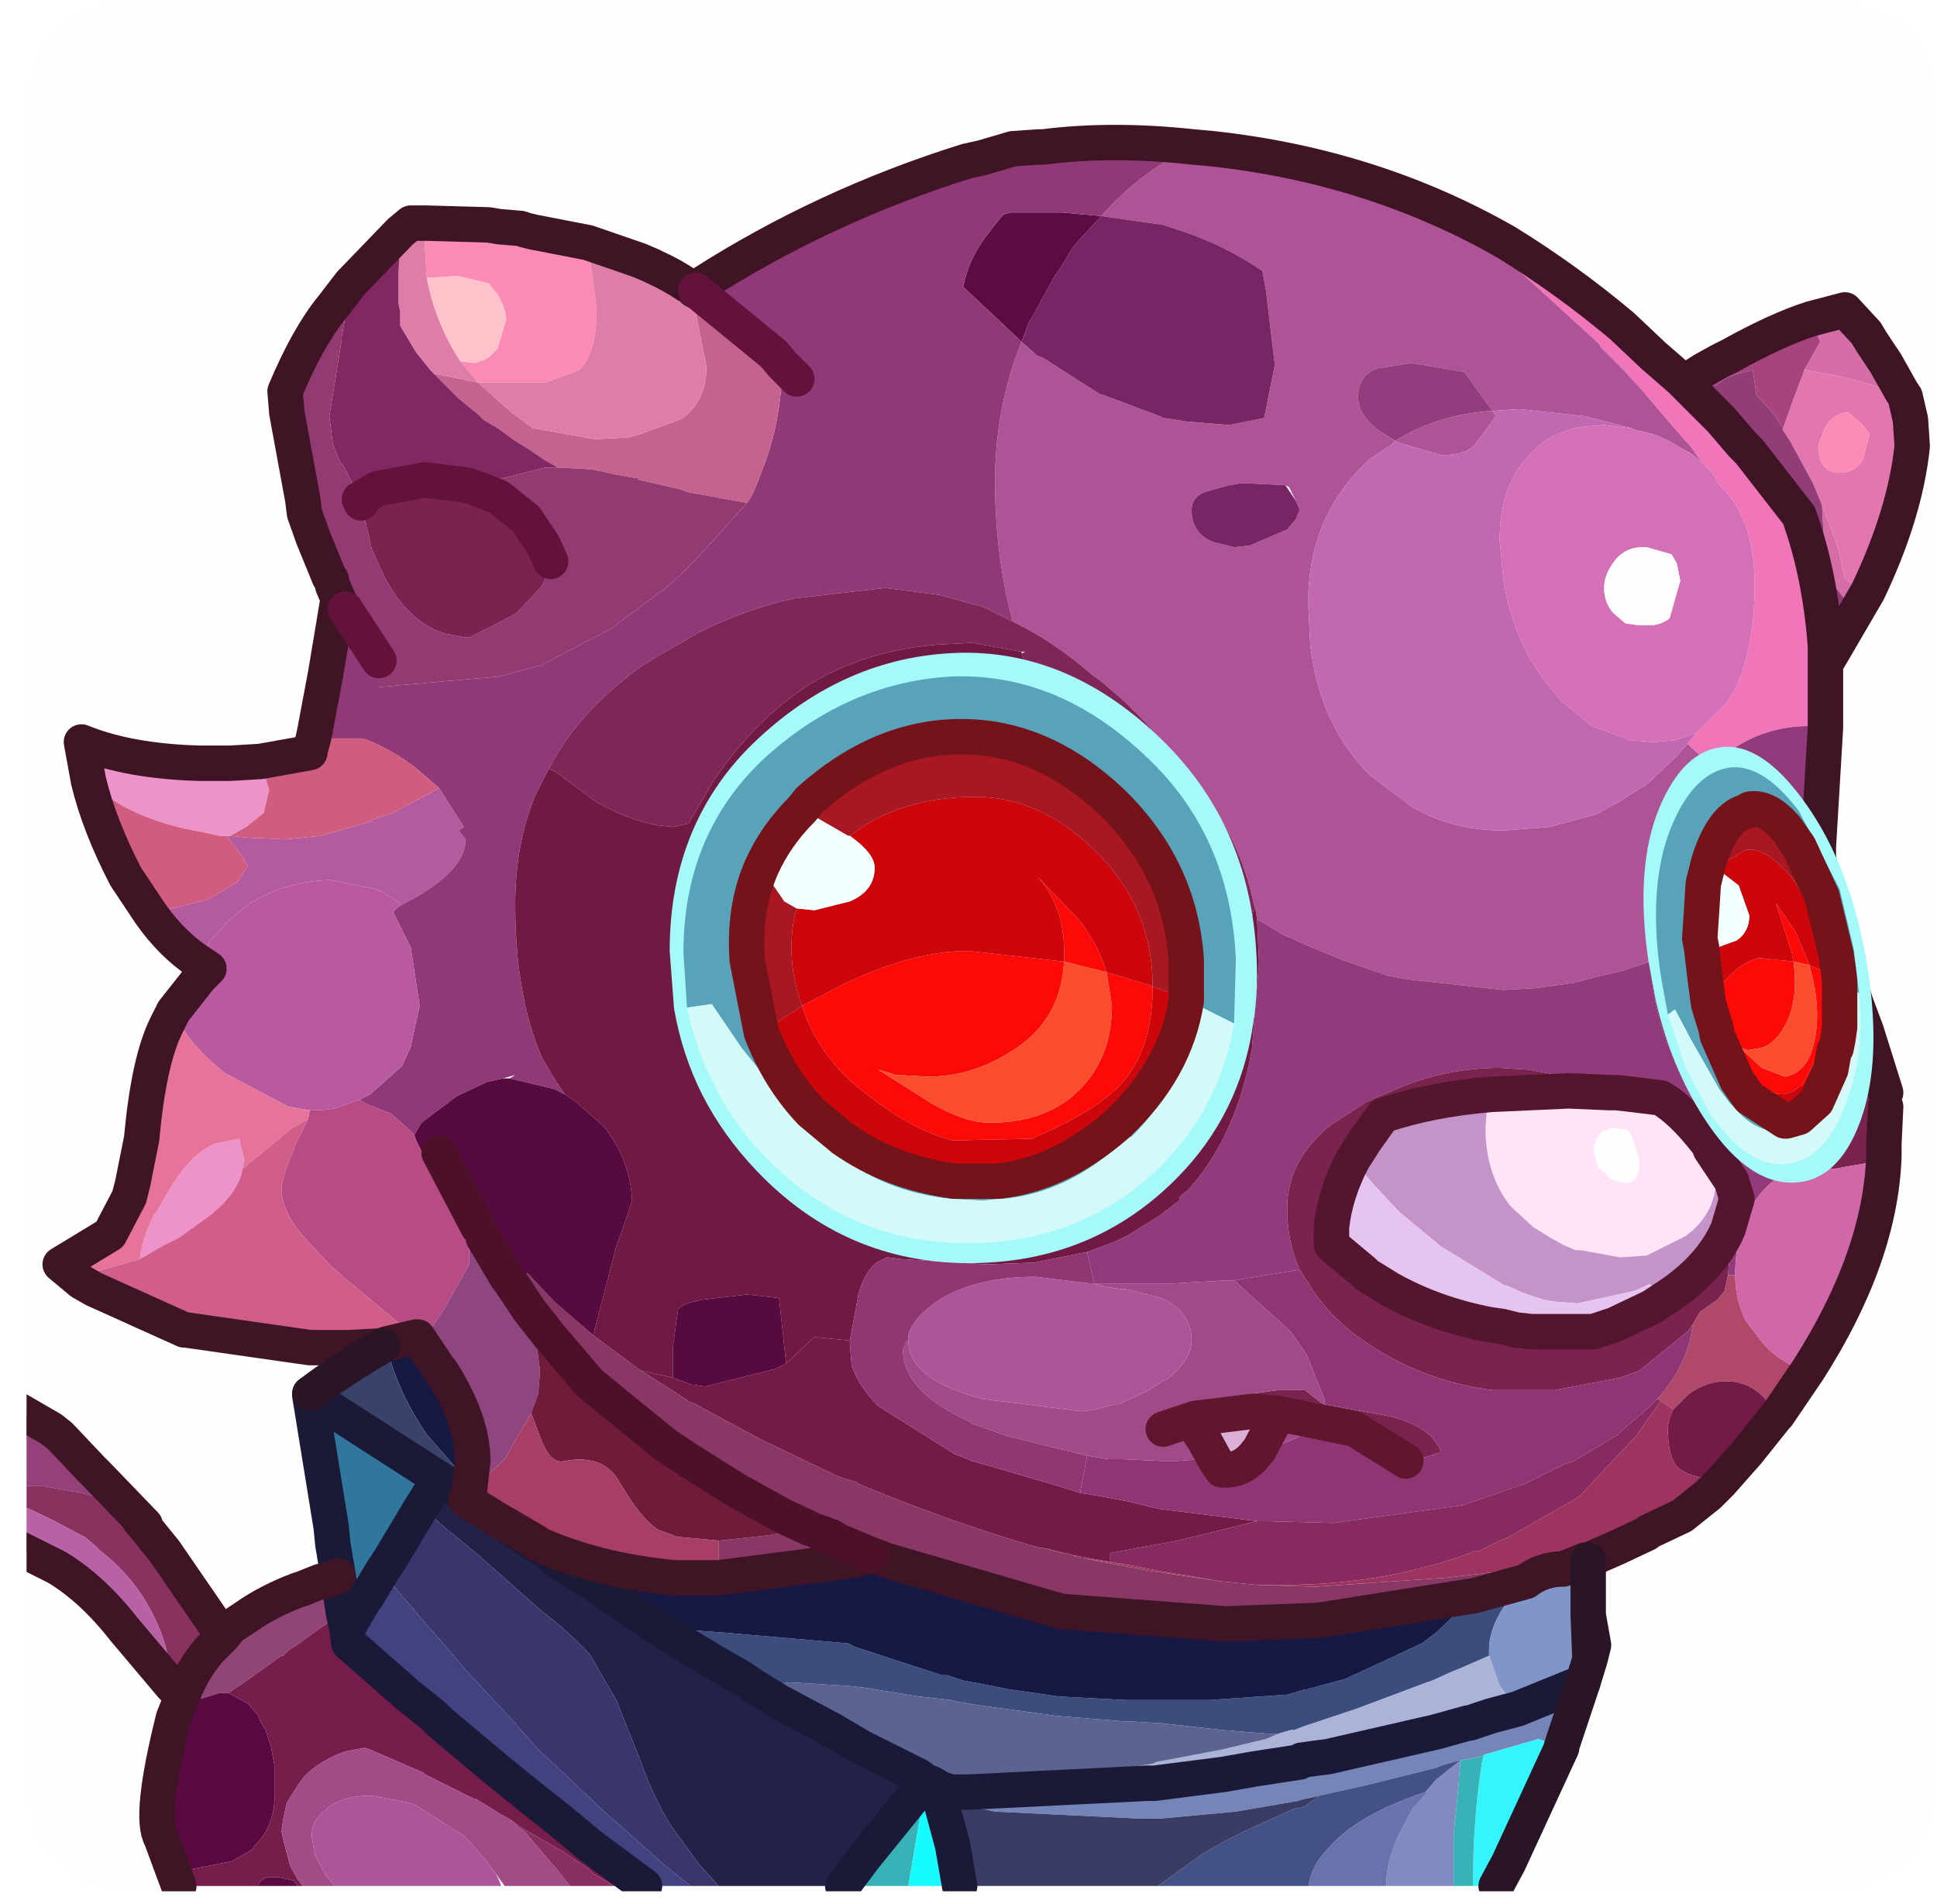 <?xml version="1.0" encoding="UTF-8" standalone="no"?>
<svg xmlns:ffdec="https://www.free-decompiler.com/flash" xmlns:xlink="http://www.w3.org/1999/xlink" ffdec:objectType="frame" height="53.75px" width="54.7px" xmlns="http://www.w3.org/2000/svg">
  <g transform="matrix(1.0, 0.0, 0.0, 1.0, 0.75, 0.0)">
    <clipPath id="clipPath0" transform="matrix(1.0, 0.0, 0.0, 1.0, 0.0, 0.0)">
      <path d="M50.5 0.0 Q53.95 0.0 53.95 3.3 L53.95 50.15 Q53.95 53.4 50.5 53.4 L3.3 53.4 Q0.0 53.4 0.0 50.15 L0.0 3.3 Q0.0 0.0 3.3 0.0 L50.5 0.0" fill="#000000" fill-rule="evenodd" stroke="none"/>
    </clipPath>
    <g clip-path="url(#clipPath0)">
      <use ffdec:characterId="2" height="50.25" transform="matrix(1.0, 0.0, 0.0, 1.0, -0.75, 3.5)" width="54.5" xlink:href="#shape1"/>
      <filter id="filter0">
        <feColorMatrix in="SourceGraphic" result="filterResult0" type="matrix" values="0 0 0 0 0.651,0 0 0 0 0.984,0 0 0 0 0.98,0 0 0 1 0"/>
        <feConvolveMatrix divisor="25.0" in="filterResult0" kernelMatrix="1 1 1 1 1 1 1 1 1 1 1 1 1 1 1 1 1 1 1 1 1 1 1 1 1" order="5 5" result="filterResult1"/>
        <feComposite in="SourceGraphic" in2="filterResult1" operator="over" result="filterResult2"/>
        <feConvolveMatrix divisor="9.0" in="filterResult2" kernelMatrix="1 1 1 1 1 1 1 1 1" order="3 3" result="filterResult3"/>
      </filter>
      <use ffdec:characterId="4" filter="url(#filter0)" height="35.45" transform="matrix(-0.479, 0.0, 0.0, 0.486, 34.759, 18.436)" width="34.65" xlink:href="#sprite0"/>
      <use ffdec:characterId="5" height="16.0" transform="matrix(1.0, 0.0, 0.0, 1.0, 18.55, 19.1)" width="15.6" xlink:href="#shape3"/>
      <filter id="filter1">
        <feColorMatrix in="SourceGraphic" result="filterResult4" type="matrix" values="0 0 0 0 0.651,0 0 0 0 0.984,0 0 0 0 0.98,0 0 0 1 0"/>
        <feConvolveMatrix divisor="25.0" in="filterResult4" kernelMatrix="1 1 1 1 1 1 1 1 1 1 1 1 1 1 1 1 1 1 1 1 1 1 1 1 1" order="5 5" result="filterResult5"/>
        <feComposite in="SourceGraphic" in2="filterResult5" operator="over" result="filterResult6"/>
        <feConvolveMatrix divisor="9.0" in="filterResult6" kernelMatrix="1 1 1 1 1 1 1 1 1" order="3 3" result="filterResult7"/>
      </filter>
      <use ffdec:characterId="4" filter="url(#filter1)" height="35.45" transform="matrix(-0.178, 0.0, 0.05, 0.347, 51.097, 21.09)" width="34.65" xlink:href="#sprite0"/>
      <use ffdec:characterId="6" height="11.2" transform="matrix(1.0, 0.0, 0.0, 1.0, 46.0, 21.65)" width="5.8" xlink:href="#shape4"/>
    </g>
    <use ffdec:characterId="7" height="53.4" transform="matrix(1.0, 0.0, 0.0, 1.0, 0.0, 0.0)" width="53.95" xlink:href="#shape5"/>
  </g>
  <defs>
    <g id="shape1" transform="matrix(1.0, 0.0, 0.0, 1.0, 0.75, -3.5)">
      <path d="M3.25 43.0 L2.0 42.3 1.9 42.25 1.55 42.15 1.25 42.1 0.4 41.95 0.2 41.95 -0.25 41.95 -0.25 39.8 0.7 40.35 0.95 40.55 1.85 41.5 2.0 41.65 3.35 43.05 3.15 42.9 3.2 42.95 3.25 43.0" fill="#95407b" fill-rule="evenodd" stroke="none"/>
      <path d="M-0.25 42.45 L-0.25 41.95 0.2 41.95 0.4 41.95 1.25 42.1 1.55 42.15 1.9 42.25 2.0 42.3 3.25 43.0 3.9 43.8 5.55 46.2 5.15 46.6 Q4.65 47.2 4.4 47.9 L4.1 47.6 Q4.05 46.55 3.6 45.65 L3.55 45.55 Q3.05 44.55 2.1 43.8 L2.0 43.7 1.65 43.4 1.45 43.3 0.8 42.95 -0.25 42.45" fill="#8a315f" fill-rule="evenodd" stroke="none"/>
      <path d="M-0.25 42.45 L0.8 42.95 1.45 43.3 1.65 43.4 2.0 43.7 2.1 43.8 Q3.05 44.55 3.55 45.55 L3.6 45.65 Q4.05 46.55 4.1 47.6 L2.75 46.0 Q1.85 44.85 0.85 44.25 L-0.25 43.7 -0.25 42.45" fill="#b962a7" fill-rule="evenodd" stroke="none"/>
      <path d="M4.4 47.9 Q4.65 47.2 5.15 46.6 L5.55 46.2 5.75 45.95 6.2 45.65 Q6.85 45.2 7.65 44.9 L7.8 44.85 8.3 44.65 8.4 44.65 8.8 44.5 8.95 45.55 8.9 45.55 8.7 45.7 8.25 46.0 7.7 46.4 7.4 46.6 7.25 46.75 7.2 46.75 6.85 47.0 6.15 47.5 5.7 47.8 5.5 47.8 5.45 47.8 4.8 48.0 4.55 48.1 4.25 48.25 4.4 47.9 M9.6 45.1 L10.05 44.35 10.25 44.6 9.75 45.0 9.6 45.1" fill="#914576" fill-rule="evenodd" stroke="none"/>
      <path d="M7.65 53.25 L6.55 53.25 6.6 53.1 6.8 53.0 6.9 53.0 7.1 53.0 7.55 53.1 7.65 53.25 M4.55 53.25 L4.3 53.25 3.8 51.9 Q3.45 51.3 4.15 48.5 L4.25 48.25 4.55 48.1 4.8 48.0 5.45 47.8 5.5 47.8 5.7 47.8 6.25 48.1 6.55 48.45 6.6 48.6 6.75 48.85 6.8 49.0 6.9 49.3 7.0 49.85 7.0 50.5 7.0 50.85 Q6.95 51.65 6.4 52.15 L6.4 52.2 6.15 52.35 5.8 52.55 4.55 52.8 4.55 53.25" fill="#5a0943" fill-rule="evenodd" stroke="none"/>
      <path d="M17.45 53.25 L16.6 53.25 16.0 52.9 15.85 52.75 15.1 52.25 14.05 51.65 13.9 51.55 13.7 51.4 13.35 51.2 12.7 50.8 12.65 50.8 11.25 50.1 11.2 50.05 9.7 49.4 9.55 49.35 9.0 49.45 Q8.3 49.7 7.85 50.15 L7.7 50.35 7.35 50.9 7.25 51.35 7.2 51.7 7.25 51.95 7.45 52.7 7.65 53.05 7.8 53.25 7.65 53.25 7.55 53.1 7.1 53.0 6.9 53.0 6.8 53.0 6.6 53.1 6.55 53.25 4.55 53.25 4.55 52.8 5.8 52.55 6.15 52.35 6.4 52.2 6.4 52.15 Q6.95 51.65 7.0 50.85 L7.0 50.5 7.0 49.85 6.9 49.3 6.8 49.0 6.75 48.85 6.6 48.6 6.55 48.45 6.25 48.1 5.7 47.8 6.15 47.5 6.85 47.0 7.2 46.75 7.25 46.75 7.4 46.6 7.7 46.4 8.25 46.0 8.7 45.7 8.9 45.55 8.95 45.55 9.05 46.0 9.1 46.4 10.75 47.85 11.5 48.45 11.6 48.55 11.7 48.65 13.25 49.95 14.3 50.8 15.0 51.35 15.9 52.1 17.45 53.25 M26.5 50.6 L26.4 50.95 26.35 50.95 25.8 50.8 25.75 50.7 25.75 50.6 25.8 50.6 26.1 50.6 25.8 50.6 25.75 50.6 25.75 50.7 25.8 50.8 25.35 50.7 25.35 50.65 25.15 50.6 25.4 50.3 25.15 50.6 25.2 50.15 25.4 50.3 25.55 50.35 25.8 50.5 26.1 50.6 26.45 50.6 26.5 50.6 M9.55 45.15 L9.6 45.1 9.75 45.0 9.55 45.15" fill="#761d4b" fill-rule="evenodd" stroke="none"/>
      <path d="M15.35 53.25 L13.5 53.25 13.25 52.9 12.95 52.5 12.85 52.4 12.65 52.15 12.3 51.8 10.95 50.95 10.8 50.9 9.75 50.7 Q9.0 50.7 8.55 51.0 L8.45 51.1 Q8.05 51.4 8.05 51.85 L8.15 52.4 8.45 52.95 8.7 53.25 7.8 53.25 7.65 53.05 7.45 52.7 7.25 51.95 7.2 51.7 7.25 51.35 7.35 50.9 7.7 50.35 7.85 50.15 Q8.3 49.7 9.0 49.45 L9.55 49.35 9.7 49.4 11.2 50.05 11.25 50.1 12.65 50.8 12.7 50.8 13.35 51.2 13.7 51.4 13.9 51.6 14.05 51.7 14.95 52.75 15.35 53.25" fill="#a34b88" fill-rule="evenodd" stroke="none"/>
      <path d="M16.6 53.25 L15.35 53.25 14.95 52.75 14.05 51.7 13.9 51.6 13.7 51.4 13.9 51.55 14.05 51.65 15.1 52.25 15.85 52.75 16.0 52.9 16.6 53.25" fill="#8a2e61" fill-rule="evenodd" stroke="none"/>
      <path d="M13.25 52.9 L13.35 53.1 13.4 53.25 8.7 53.25 8.45 52.95 8.15 52.4 8.05 51.85 Q8.05 51.4 8.45 51.1 L8.55 51.0 Q9.0 50.7 9.75 50.7 L10.8 50.9 10.95 50.95 12.3 51.8 12.65 52.15 12.85 52.4 12.95 52.5 13.25 52.9" fill="#ae5599" fill-rule="evenodd" stroke="none"/>
      <path d="M44.1 44.05 L44.1 44.55 43.4 44.3 44.0 44.05 43.4 44.3 43.4 44.15 43.45 44.15 44.0 44.05 44.1 44.05 M40.9 45.05 L42.35 44.65 41.8 45.25 Q41.3 45.95 41.3 46.6 L41.3 46.75 40.5 47.1 40.25 47.2 39.7 47.45 39.55 47.5 37.55 48.25 36.2 48.7 36.05 48.75 35.8 48.85 35.7 48.85 35.35 48.95 35.05 48.95 33.8 48.85 33.35 48.8 32.0 48.65 31.95 48.65 31.1 48.6 30.95 48.6 29.1 48.45 27.65 48.25 26.9 48.15 26.3 48.05 26.1 48.0 25.2 47.9 23.65 47.65 23.2 47.6 21.55 47.5 20.6 47.65 20.15 47.35 19.45 46.95 18.95 46.65 17.8 45.95 19.05 46.05 19.75 46.1 20.3 46.15 23.2 46.4 23.4 46.5 23.55 46.55 23.7 46.6 25.85 47.3 26.0 47.3 26.45 47.45 27.0 47.55 27.75 47.7 29.15 47.9 31.05 48.0 32.0 48.0 32.1 48.0 33.4 48.0 35.55 47.85 35.6 47.85 36.1 47.7 36.15 47.7 37.25 47.4 39.4 46.4 39.6 46.25 39.8 46.1 40.9 45.05" fill="#3c4c7d" fill-rule="evenodd" stroke="none"/>
      <path d="M30.6 44.1 L31.2 44.2 30.5 44.1 30.6 44.1 M11.15 37.85 L11.15 37.9 11.65 38.65 11.7 38.7 Q12.6 40.1 12.6 41.25 L12.5 42.15 12.45 42.3 12.4 42.25 12.4 42.15 12.35 41.7 11.3 40.5 Q10.45 39.25 10.15 37.95 L11.0 37.75 11.05 37.75 11.15 37.85 M19.55 44.55 L23.4 44.05 23.85 43.9 23.95 43.95 24.0 43.95 24.25 44.05 29.05 45.45 29.25 45.5 33.85 45.85 36.5 45.75 40.9 45.05 39.8 46.1 39.6 46.25 39.4 46.4 37.25 47.4 36.15 47.7 36.1 47.7 35.6 47.85 35.55 47.85 33.4 48.0 32.1 48.0 32.0 48.0 31.05 48.0 29.15 47.9 27.75 47.7 27.0 47.55 26.45 47.45 26.0 47.3 25.85 47.3 23.7 46.6 23.55 46.55 23.4 46.5 23.2 46.4 20.3 46.15 19.75 46.1 19.05 46.05 17.8 45.95 17.0 45.4 16.0 44.7 14.95 44.05 14.9 43.95 14.2 43.5 13.45 43.0 13.55 43.05 14.4 43.55 14.45 43.6 Q16.15 44.35 18.3 44.55 L18.35 44.55 19.45 44.55 19.55 44.55 M11.15 37.9 L11.05 37.75 11.15 37.9" fill="#161944" fill-rule="evenodd" stroke="none"/>
      <path d="M44.1 44.55 L44.1 45.6 44.15 46.85 43.95 47.5 42.1 48.25 41.6 47.6 41.3 46.75 41.3 46.6 Q41.3 45.95 41.8 45.25 L42.35 44.65 Q42.8 44.3 43.4 44.3 L44.1 44.55" fill="#8197c9" fill-rule="evenodd" stroke="none"/>
      <path d="M41.3 46.75 L41.6 47.6 42.1 48.25 41.35 48.45 40.75 48.65 40.7 48.65 39.8 48.9 36.75 49.6 36.35 49.65 36.0 49.7 35.95 49.75 34.65 49.95 33.8 50.1 31.85 50.35 31.65 50.35 26.6 50.6 31.8 49.8 31.9 49.75 33.75 49.4 35.0 49.1 35.35 48.95 35.7 48.85 35.8 48.85 36.05 48.75 36.2 48.7 37.55 48.25 39.55 47.5 39.7 47.45 40.25 47.2 40.5 47.1 41.3 46.75" fill="#acb4d9" fill-rule="evenodd" stroke="none"/>
      <path d="M43.95 47.5 L43.35 49.3 43.35 49.35 42.7 49.1 41.15 49.55 41.05 49.6 40.5 49.7 40.3 49.75 39.95 49.85 39.85 49.9 37.85 50.4 36.5 50.7 36.3 50.75 36.05 50.8 35.9 50.85 34.15 51.15 32.0 51.35 31.8 51.35 31.45 51.35 27.35 51.15 26.4 50.95 26.5 50.6 26.6 50.6 31.65 50.35 31.85 50.35 33.8 50.1 34.65 49.95 35.95 49.75 36.0 49.7 36.35 49.65 36.75 49.6 39.8 48.9 40.7 48.65 40.75 48.65 41.35 48.45 42.1 48.25 43.95 47.5" fill="#7686b9" fill-rule="evenodd" stroke="none"/>
      <path d="M43.35 49.35 L41.85 52.6 41.5 53.25 40.85 53.25 40.85 53.0 Q40.85 51.35 41.1 49.75 L41.15 49.55 42.7 49.1 43.35 49.35" fill="#33f6fc" fill-rule="evenodd" stroke="none"/>
      <path d="M10.05 38.0 L10.15 37.95 Q10.45 39.25 11.3 40.5 L12.35 41.7 12.4 42.15 12.4 42.25 12.35 42.2 11.65 41.75 8.0 39.4 8.0 39.35 Q8.85 38.7 10.05 38.0" fill="#394269" fill-rule="evenodd" stroke="none"/>
      <path d="M8.0 39.4 L11.65 41.75 11.15 42.55 10.25 44.05 10.05 44.35 9.6 45.1 9.55 45.15 9.05 46.0 8.95 45.55 8.8 44.5 8.65 43.6 8.6 43.1 8.0 39.4" fill="#31769d" fill-rule="evenodd" stroke="none"/>
      <path d="M18.75 53.25 L17.45 53.25 15.9 52.1 15.0 51.35 14.3 50.8 13.25 49.95 11.7 48.65 11.6 48.55 11.5 48.45 10.75 47.85 9.1 46.4 9.05 46.0 9.55 45.15 9.75 45.0 10.25 44.6 10.3 44.7 11.15 45.7 11.85 46.5 12.4 47.15 13.7 48.55 14.5 49.45 15.0 49.9 16.15 51.0 17.95 52.6 18.5 53.05 18.75 53.25" fill="#424282" fill-rule="evenodd" stroke="none"/>
      <path d="M23.05 53.25 L19.55 53.25 19.5 53.2 19.05 52.7 19.0 52.65 18.2 51.55 Q17.7 50.75 17.35 49.75 L16.65 48.0 15.9 46.7 15.45 46.25 15.0 45.85 14.5 45.45 13.6 44.65 12.75 43.9 12.15 43.4 11.95 43.25 11.15 42.55 11.65 41.75 12.35 42.2 12.4 42.25 12.45 42.3 12.4 42.35 13.45 43.0 14.2 43.5 14.9 43.95 14.95 44.05 16.0 44.7 17.0 45.4 17.8 45.95 18.95 46.65 19.45 46.95 20.15 47.35 20.6 47.65 21.25 48.05 22.75 48.85 23.6 49.35 24.0 49.55 25.2 50.15 25.15 50.6 23.65 52.45 23.05 53.25" fill="#222248" fill-rule="evenodd" stroke="none"/>
      <path d="M19.55 53.25 L18.75 53.25 18.5 53.05 17.95 52.6 16.15 51.0 15.0 49.9 14.5 49.45 13.7 48.55 12.4 47.15 11.85 46.5 11.15 45.7 10.3 44.7 10.25 44.6 10.05 44.35 10.25 44.05 11.15 42.55 11.95 43.25 12.15 43.4 12.75 43.9 13.6 44.65 14.5 45.45 15.0 45.85 15.45 46.25 15.9 46.7 16.65 48.0 17.35 49.75 Q17.7 50.75 18.2 51.55 L19.0 52.65 19.05 52.7 19.5 53.2 19.55 53.25" fill="#3a356d" fill-rule="evenodd" stroke="none"/>
      <path d="M26.6 50.6 L26.5 50.6 26.45 50.6 26.1 50.6 25.8 50.5 25.55 50.35 25.4 50.3 25.2 50.15 24.0 49.55 23.6 49.35 22.75 48.85 21.25 48.05 20.6 47.65 21.55 47.5 23.2 47.6 23.65 47.65 25.2 47.9 26.1 48.0 26.3 48.05 26.9 48.15 27.65 48.25 29.1 48.45 30.95 48.6 31.1 48.6 31.95 48.65 32.0 48.65 33.35 48.8 33.8 48.85 35.05 48.95 35.35 48.95 35.0 49.1 33.75 49.4 31.9 49.75 31.8 49.8 26.6 50.6" fill="#5b6391" fill-rule="evenodd" stroke="none"/>
      <path d="M40.3 53.25 L38.4 53.25 38.4 53.15 Q38.4 52.65 38.7 51.9 L39.15 51.05 39.3 50.9 39.6 50.55 39.5 50.6 39.8 50.25 40.3 49.85 40.5 49.7 40.45 50.2 40.45 50.3 40.3 51.8 40.3 52.95 40.3 53.25" fill="#828cc1" fill-rule="evenodd" stroke="none"/>
      <path d="M36.2 53.25 L31.95 53.25 33.2 52.35 33.9 51.95 34.4 51.7 35.85 51.05 35.9 51.05 36.1 51.0 36.5 50.7 37.85 50.4 39.85 49.9 39.95 49.85 40.3 49.75 40.5 49.7 40.3 49.85 39.8 50.25 39.5 50.6 Q37.55 51.25 36.75 52.2 36.3 52.65 36.2 53.25" fill="#445188" fill-rule="evenodd" stroke="none"/>
      <path d="M38.4 53.25 L36.2 53.25 Q36.3 52.65 36.75 52.2 37.55 51.25 39.5 50.6 L39.6 50.55 39.3 50.9 39.15 51.05 38.7 51.9 Q38.4 52.65 38.4 53.15 L38.4 53.25" fill="#6872ad" fill-rule="evenodd" stroke="none"/>
      <path d="M40.85 53.25 L40.3 53.25 40.3 52.95 40.3 51.8 40.45 50.3 40.45 50.2 40.5 49.7 41.05 49.6 41.15 49.55 41.1 49.75 Q40.85 51.35 40.85 53.0 L40.85 53.25 M24.9 53.25 L23.05 53.25 23.65 52.45 25.15 50.6 25.35 50.65 25.35 50.7 25.3 50.9 24.9 53.25" fill="#38b3b8" fill-rule="evenodd" stroke="none"/>
      <path d="M31.95 53.25 L26.35 53.25 26.15 52.1 25.8 50.8 26.35 50.95 26.4 50.95 27.35 51.15 31.45 51.35 31.8 51.35 32.0 51.35 34.15 51.15 35.9 50.85 36.05 50.8 36.3 50.75 36.5 50.7 36.1 51.0 35.9 51.05 35.85 51.05 34.4 51.7 33.9 51.95 33.2 52.35 31.95 53.25" fill="#3a3c65" fill-rule="evenodd" stroke="none"/>
      <path d="M26.35 53.25 L24.9 53.25 25.3 50.9 25.35 50.7 25.8 50.8 26.15 52.1 26.35 53.25" fill="#16fdff" fill-rule="evenodd" stroke="none"/>
      <path d="M11.65 22.25 L12.35 23.35 12.2 23.45 12.4 23.7 Q12.4 24.5 11.05 25.3 L10.5 25.6 10.55 25.5 10.15 25.25 10.0 25.15 9.95 25.15 9.85 25.1 8.6 24.85 8.5 24.85 Q7.4 24.9 6.6 25.35 L6.3 25.5 5.7 26.0 5.2 26.55 4.85 27.15 Q4.1 26.65 3.5 25.8 L5.1 25.4 5.2 25.35 5.95 24.9 6.25 24.45 6.0 24.05 5.65 23.6 5.75 23.6 6.25 23.65 7.3 23.7 8.3 23.6 9.7 23.2 9.75 23.15 10.35 22.95 11.65 22.25" fill="#b55aa0" fill-rule="evenodd" stroke="none"/>
      <path d="M50.4 9.0 L51.35 8.75 51.95 9.4 52.1 9.65 52.5 10.25 52.95 11.05 53.05 11.2 52.95 11.2 52.6 11.05 52.55 11.0 51.7 10.75 51.05 10.6 50.25 10.45 50.2 10.45 50.65 9.65 50.4 9.0 M52.0 16.7 L51.65 17.3 50.9 16.35 50.85 16.1 50.8 16.0 50.7 14.25 51.15 15.45 51.35 16.35 52.0 16.7" fill="#d66da8" fill-rule="evenodd" stroke="none"/>
      <path d="M50.2 10.45 L50.25 10.45 51.05 10.6 51.7 10.75 52.55 11.0 52.6 11.05 52.95 11.2 53.05 11.2 53.2 11.85 53.25 12.6 Q53.05 14.5 52.0 16.7 L51.35 16.35 51.15 15.45 50.7 14.25 50.45 13.65 49.8 12.45 49.6 12.15 49.6 12.1 49.9 11.25 50.15 10.6 50.2 10.45 M51.45 11.65 Q51.05 11.65 50.8 12.05 L50.6 12.55 Q50.6 13.35 51.2 13.35 51.6 13.35 51.85 13.0 L52.05 12.25 51.85 12.0 51.45 11.65" fill="#e377b1" fill-rule="evenodd" stroke="none"/>
      <path d="M51.45 11.65 L51.85 12.0 52.05 12.25 51.85 13.0 Q51.6 13.35 51.2 13.35 50.6 13.35 50.6 12.55 L50.8 12.05 Q51.05 11.65 51.45 11.65 M11.3 6.3 L13.05 6.35 13.35 6.4 13.95 6.45 14.1 6.5 14.3 6.55 15.85 6.85 16.1 8.7 Q16.1 10.0 15.6 10.45 L14.65 10.8 14.15 10.8 13.2 10.8 13.1 10.8 12.85 10.8 12.75 10.8 12.25 10.2 12.65 10.25 12.95 10.15 13.1 10.05 13.25 9.9 13.3 9.85 13.55 9.0 13.5 8.75 13.45 8.6 13.3 8.3 13.25 8.25 13.05 8.0 12.2 7.8 12.05 7.8 12.0 7.8 11.3 7.85 11.25 6.95 11.3 6.3" fill="#fc8bb6" fill-rule="evenodd" stroke="none"/>
      <path d="M50.4 9.0 L50.65 9.65 50.2 10.45 50.15 10.6 49.9 11.25 49.6 12.1 49.35 11.7 48.85 11.15 48.75 10.45 48.35 10.55 Q47.95 10.65 47.7 10.9 L47.35 10.45 47.8 10.2 48.1 10.05 Q49.45 9.3 50.4 9.0" fill="#a8437d" fill-rule="evenodd" stroke="none"/>
      <path d="M51.65 17.3 L50.95 18.5 50.8 18.75 50.8 18.6 50.8 18.25 Q50.65 16.2 50.05 14.55 L48.65 12.75 48.45 12.55 47.85 11.85 47.75 11.75 46.8 10.8 47.35 10.45 47.7 10.9 Q47.95 10.65 48.35 10.55 L48.75 10.45 48.85 11.15 49.35 11.7 49.6 12.1 49.6 12.15 49.8 12.45 50.45 13.65 50.7 14.25 50.8 16.0 50.85 16.1 50.9 16.35 51.65 17.3" fill="#923d78" fill-rule="evenodd" stroke="none"/>
      <path d="M50.8 18.75 L50.8 19.65 50.8 20.55 50.35 20.5 Q49.05 20.5 48.05 21.25 L47.6 21.65 46.9 21.0 47.15 20.7 48.0 19.85 48.25 19.45 48.4 19.1 Q48.8 18.0 48.8 16.55 48.8 14.8 48.0 13.9 L47.95 13.85 47.8 13.7 47.7 13.5 47.55 13.3 47.45 13.2 47.3 13.05 46.95 12.55 46.8 12.4 45.9 11.35 45.65 11.05 45.1 10.45 44.45 9.8 44.4 9.7 41.6 7.15 41.8 6.85 Q43.5 7.9 45.05 9.2 L45.95 10.05 46.7 10.7 46.8 10.8 47.75 11.75 47.85 11.85 48.45 12.55 48.65 12.75 50.05 14.55 Q50.65 16.2 50.8 18.25 L50.8 18.6 50.8 18.75" fill="#f275ba" fill-rule="evenodd" stroke="none"/>
      <path d="M41.8 6.85 L41.6 7.15 44.4 9.7 44.45 9.8 45.1 10.45 45.65 11.05 45.9 11.35 46.8 12.4 46.95 12.55 47.3 13.05 47.0 12.8 46.55 12.55 Q46.15 12.3 45.7 12.2 L45.45 12.15 45.35 12.1 44.6 11.9 44.0 11.75 42.15 11.55 41.4 11.6 41.5 11.75 40.9 12.55 Q40.65 12.85 39.95 12.85 L38.75 12.5 38.65 12.45 Q39.85 11.7 41.4 11.6 L40.6 10.5 39.1 10.25 38.15 10.4 Q37.6 10.6 37.6 11.2 37.6 11.85 38.5 12.35 L38.65 12.45 38.55 12.55 37.95 12.95 Q37.0 13.8 36.55 14.95 36.25 15.75 36.2 16.7 L36.2 17.15 36.25 18.2 Q36.5 20.35 37.8 21.75 L37.95 21.9 39.15 22.8 39.65 23.05 Q40.6 23.45 41.7 23.45 L43.0 23.35 44.3 23.0 44.4 22.95 44.85 22.7 44.95 22.65 45.75 22.15 46.6 21.35 46.9 21.0 47.6 21.65 46.95 22.5 46.65 23.0 Q45.85 24.55 45.85 26.55 L45.85 27.15 45.4 27.3 45.1 27.4 44.25 27.6 43.7 27.75 42.6 27.9 41.7 27.95 39.0 27.65 38.45 27.55 37.15 27.1 36.3 26.75 35.5 26.4 34.75 25.95 34.7 25.65 34.65 25.5 Q34.3 23.75 33.0 22.0 L32.9 21.85 32.4 21.3 31.6 20.4 31.25 20.05 31.0 19.8 30.3 19.2 30.15 19.1 Q29.0 18.1 27.85 17.55 27.35 15.7 27.35 13.6 27.35 11.5 28.1 9.65 L28.55 10.05 28.7 10.1 29.95 10.9 30.35 11.15 30.4 11.15 32.0 11.75 32.1 11.8 32.75 11.9 33.95 12.0 34.95 11.8 35.25 10.3 35.0 8.2 34.9 7.65 Q33.8 6.9 32.55 6.5 L32.1 6.35 31.75 6.3 30.35 6.1 Q31.5 4.8 32.95 4.15 L33.5 4.2 Q38.05 4.7 41.8 6.85 M35.85 14.15 L35.65 13.75 35.55 13.7 34.55 13.65 34.25 13.65 34.0 13.7 33.95 13.7 33.25 13.9 Q32.9 14.05 32.9 14.4 32.9 15.05 33.5 15.3 L34.1 15.45 34.55 15.4 35.6 14.95 35.85 14.65 35.95 14.4 35.85 14.15" fill="#af5396" fill-rule="evenodd" stroke="none"/>
      <path d="M40.6 10.5 L41.4 11.6 Q39.85 11.7 38.65 12.45 L38.5 12.35 Q37.6 11.85 37.6 11.2 37.6 10.6 38.15 10.4 L39.1 10.25 40.6 10.5" fill="#933d7e" fill-rule="evenodd" stroke="none"/>
      <path d="M47.15 20.7 L46.9 21.0 46.6 21.35 45.75 22.15 44.95 22.65 44.85 22.7 44.4 22.95 44.3 23.0 43.0 23.35 41.7 23.45 Q40.6 23.45 39.65 23.05 L39.15 22.8 37.95 21.9 37.8 21.75 Q36.5 20.35 36.25 18.2 L36.2 17.15 36.2 16.7 Q36.25 15.75 36.55 14.95 37.0 13.8 37.95 12.95 L38.55 12.55 38.65 12.45 38.75 12.5 39.95 12.85 Q40.65 12.85 40.9 12.55 L41.5 11.75 41.4 11.6 42.15 11.55 44.0 11.75 44.6 11.9 45.35 12.1 44.55 12.0 43.95 12.05 Q42.95 12.2 42.35 12.95 41.6 13.8 41.6 15.25 L41.7 16.3 Q41.95 18.1 43.05 19.45 L43.35 19.8 44.2 20.5 45.3 20.9 45.9 20.95 46.0 20.95 46.55 20.9 47.15 20.7" fill="#c367b2" fill-rule="evenodd" stroke="none"/>
      <path d="M47.3 13.05 L47.45 13.2 47.55 13.3 47.7 13.5 47.8 13.7 47.95 13.85 48.0 13.9 Q48.8 14.8 48.8 16.55 48.8 18.0 48.4 19.1 L48.25 19.45 48.0 19.85 47.15 20.7 46.55 20.9 46.0 20.95 45.9 20.95 45.3 20.9 44.2 20.5 43.35 19.8 43.05 19.45 Q41.95 18.1 41.7 16.3 L41.6 15.25 Q41.6 13.8 42.35 12.95 42.95 12.2 43.95 12.05 L44.55 12.0 45.35 12.1 45.45 12.15 45.7 12.2 Q46.15 12.3 46.55 12.55 L47.0 12.8 47.3 13.05 M45.65 15.45 Q45.1 15.45 44.8 15.9 44.55 16.25 44.55 16.6 44.55 17.0 44.8 17.3 L45.15 17.6 45.5 17.65 45.95 17.65 46.15 17.6 46.35 17.5 46.4 17.45 46.7 16.4 46.6 15.9 46.45 15.65 45.75 15.45 45.65 15.45" fill="#d570b6" fill-rule="evenodd" stroke="none"/>
      <path d="M45.65 15.45 L45.75 15.45 46.45 15.65 46.6 15.9 46.7 16.4 46.4 17.45 46.35 17.5 46.15 17.6 45.95 17.65 45.5 17.65 45.15 17.6 44.8 17.3 Q44.55 17.0 44.55 16.6 44.55 16.25 44.8 15.9 45.1 15.45 45.65 15.45" fill="#fefeff" fill-rule="evenodd" stroke="none"/>
      <path d="M50.8 20.55 L50.6 23.9 50.6 24.15 50.6 24.2 48.25 25.95 48.1 26.05 46.65 26.75 45.85 27.15 Q45.95 28.75 46.6 30.05 L47.15 31.0 47.7 31.65 47.75 31.7 Q48.8 32.75 50.35 32.95 49.4 33.0 48.75 34.0 48.25 34.9 48.25 36.0 L48.05 36.0 48.1 35.3 48.05 34.7 48.3 33.85 48.15 33.35 47.55 32.45 47.45 32.25 Q46.75 31.35 46.15 31.0 L45.35 30.9 44.9 30.85 44.7 30.85 44.0 30.55 43.2 30.35 42.4 30.2 41.6 30.15 Q40.15 30.15 38.8 30.7 L37.85 31.1 37.55 31.3 36.85 31.75 Q35.6 32.75 35.6 34.1 L35.6 34.15 Q35.6 35.05 35.95 35.85 L34.1 36.15 34.0 36.15 33.9 36.15 32.15 36.25 31.85 36.25 31.05 36.25 30.9 36.25 30.65 36.25 30.6 36.25 30.15 36.25 29.95 35.35 30.75 35.05 30.95 34.95 31.15 34.85 31.95 34.35 32.55 33.9 32.55 33.85 32.6 33.75 32.8 33.6 Q34.15 32.1 34.6 29.65 L34.8 27.25 34.8 27.1 34.75 25.95 35.5 26.4 36.3 26.75 37.15 27.1 38.45 27.55 39.0 27.65 41.7 27.95 42.6 27.9 43.7 27.75 44.25 27.6 45.1 27.4 45.4 27.3 45.85 27.15 45.85 26.55 Q45.85 24.55 46.65 23.0 L46.95 22.5 47.6 21.65 48.05 21.25 Q49.05 20.5 50.35 20.5 L50.8 20.55" fill="#933a7c" fill-rule="evenodd" stroke="none"/>
      <path d="M50.6 24.2 Q50.75 25.3 51.65 28.3 L51.95 29.1 52.5 30.85 52.5 31.25 52.45 32.3 52.45 32.65 52.2 32.8 51.05 33.0 50.45 33.0 50.35 32.95 Q48.8 32.75 47.75 31.7 L47.7 31.65 47.15 31.0 46.6 30.05 Q45.95 28.75 45.85 27.15 L46.65 26.75 48.1 26.05 48.25 25.95 50.6 24.2 M35.95 35.85 Q35.6 35.05 35.6 34.15 L35.6 34.1 Q35.6 32.75 36.85 31.75 L37.55 31.3 37.85 31.1 38.8 30.7 Q40.15 30.15 41.6 30.15 L42.4 30.2 43.2 30.35 44.0 30.55 44.7 30.85 43.55 30.8 41.35 30.9 Q39.6 31.05 38.3 31.5 L37.8 32.2 37.45 32.75 Q36.95 33.7 36.85 34.65 L36.85 35.05 36.85 35.15 37.75 35.9 37.85 36.0 38.5 36.4 Q39.75 37.1 41.3 37.4 L41.65 37.45 42.05 37.55 42.5 37.6 42.65 37.6 42.75 37.6 43.75 37.6 43.85 37.6 44.25 37.6 44.85 37.4 45.9 36.9 46.2 36.7 Q47.55 35.85 48.05 34.7 L48.1 35.3 48.05 36.0 47.95 36.45 47.75 36.7 47.25 37.05 47.05 37.4 46.9 37.6 45.55 38.7 45.0 38.9 43.15 39.25 42.35 39.25 42.2 39.25 42.1 39.25 41.4 39.25 Q39.4 39.0 37.75 37.85 L37.4 37.6 36.85 37.1 36.4 36.55 35.95 35.85 M33.25 40.65 L33.15 40.65 32.75 40.6 32.55 40.2 Q32.55 39.95 32.7 39.8 32.85 39.65 33.1 39.55 L35.35 39.25 36.1 39.25 36.55 39.6 36.65 39.65 38.55 40.0 Q39.7 40.3 39.95 41.0 L39.15 41.25 38.95 41.25 37.3 40.75 36.3 40.4 36.2 40.4 35.2 40.2 35.3 39.9 34.6 39.85 33.0 40.05 33.05 40.35 33.25 40.65 M38.95 41.25 L37.5 40.35 35.3 39.9 37.5 40.35 38.95 41.25 M33.0 40.05 L32.55 40.2 33.0 40.05" fill="#7a234e" fill-rule="evenodd" stroke="none"/>
      <path d="M52.45 32.65 Q52.35 35.5 50.3 38.7 49.6 38.55 49.05 37.95 L48.55 37.3 Q48.25 36.7 48.25 36.0 48.25 34.9 48.75 34.0 49.4 33.0 50.35 32.95 L50.45 33.0 51.05 33.0 52.2 32.8 52.45 32.65" fill="#d167a9" fill-rule="evenodd" stroke="none"/>
      <path d="M50.3 38.7 L49.45 39.95 49.1 39.5 Q48.65 39.0 48.0 39.0 47.45 39.0 46.95 39.35 L46.5 39.8 46.15 39.55 46.05 39.5 46.1 39.45 46.3 39.2 Q46.95 38.35 47.05 37.4 L47.25 37.05 47.75 36.7 47.95 36.45 48.05 36.0 48.25 36.0 Q48.25 36.7 48.55 37.3 L49.05 37.95 Q49.6 38.55 50.3 38.7" fill="#b04869" fill-rule="evenodd" stroke="none"/>
      <path d="M49.45 39.95 L49.4 40.0 48.6 41.0 47.85 41.85 47.75 41.75 Q46.95 41.75 46.6 41.4 46.35 41.1 46.35 40.35 46.35 40.1 46.5 39.8 L46.95 39.35 Q47.45 39.0 48.0 39.0 48.65 39.0 49.1 39.5 L49.45 39.95 M34.75 42.95 L32.5 43.5 30.6 43.85 30.6 44.1 29.5 43.9 29.4 43.85 29.3 43.85 28.7 43.7 28.6 43.7 Q26.15 43.0 23.5 41.9 L23.45 41.85 22.95 41.7 20.75 40.65 18.8 39.6 18.75 39.6 18.3 39.3 17.35 38.7 18.25 38.9 18.8 39.1 18.85 39.1 19.15 39.15 21.15 38.65 21.45 38.5 22.25 37.75 23.25 37.85 23.25 37.95 23.3 38.55 Q23.5 39.15 24.05 39.7 L26.2 41.05 26.7 41.25 27.4 41.45 29.1 41.95 29.75 42.15 30.35 42.25 31.15 42.4 31.95 42.6 34.75 42.95" fill="#731a46" fill-rule="evenodd" stroke="none"/>
      <path d="M35.95 35.85 L36.4 36.55 36.85 37.1 37.4 37.6 37.75 37.85 Q39.4 39.0 41.4 39.25 L42.1 39.25 42.2 39.25 42.35 39.25 43.15 39.25 45.0 38.9 45.55 38.7 46.9 37.6 47.05 37.4 Q46.95 38.35 46.3 39.2 L46.1 39.45 46.05 39.5 45.85 39.7 45.8 39.75 45.1 40.35 44.95 40.5 43.7 41.25 43.4 41.35 43.3 41.4 42.3 41.9 40.55 42.5 36.9 43.0 35.0 42.95 34.75 42.95 31.95 42.6 31.15 42.4 30.35 42.25 29.75 42.15 29.95 41.1 30.55 41.2 30.95 41.2 32.05 41.25 32.5 41.25 33.2 41.2 33.55 41.2 33.75 41.5 Q34.35 41.55 34.75 41.0 L34.8 40.95 Q35.7 40.75 36.2 40.4 L36.3 40.4 37.3 40.75 38.95 41.25 39.15 41.25 39.95 41.0 Q39.7 40.3 38.55 40.0 L36.65 39.65 36.65 39.5 36.15 38.25 35.7 37.6 34.1 36.15 35.95 35.85" fill="#913574" fill-rule="evenodd" stroke="none"/>
      <path d="M46.05 39.5 L46.15 39.55 45.45 40.55 45.4 40.6 43.85 42.25 43.6 42.4 41.85 43.4 41.6 43.5 41.0 43.8 40.9 43.8 Q38.4 44.75 35.45 44.75 L34.75 44.75 33.75 44.65 31.95 44.35 31.2 44.2 30.6 44.1 30.6 43.85 32.5 43.5 34.75 42.95 35.0 42.95 36.9 43.0 40.55 42.5 42.3 41.9 43.3 41.4 43.4 41.35 43.7 41.25 44.95 40.5 45.1 40.35 45.8 39.75 45.85 39.7 46.05 39.5 M29.3 43.85 L29.25 43.85 28.7 43.7 29.3 43.85 M29.85 44.0 L29.8 44.0 29.5 43.9 30.6 44.1 30.5 44.1 29.85 44.0" fill="#872a5f" fill-rule="evenodd" stroke="none"/>
      <path d="M47.85 41.85 L47.5 42.2 46.75 42.8 45.75 43.1 45.8 43.25 45.75 43.3 44.9 43.7 44.1 44.05 44.0 44.05 43.45 44.15 43.4 44.15 41.35 44.4 40.05 44.55 36.4 44.8 34.75 44.75 35.45 44.75 Q38.4 44.75 40.9 43.8 L41.0 43.8 41.6 43.5 41.85 43.4 43.6 42.4 43.85 42.25 45.4 40.6 45.45 40.55 46.15 39.55 46.5 39.8 Q46.35 40.1 46.35 40.35 46.35 41.1 46.6 41.4 46.95 41.75 47.75 41.75 L47.85 41.85 M31.2 44.2 L31.95 44.35 33.75 44.65 31.7 44.35 29.85 44.0 30.5 44.1 31.2 44.2" fill="#9e335f" fill-rule="evenodd" stroke="none"/>
      <path d="M33.75 44.65 L34.75 44.75 36.4 44.8 40.05 44.55 41.35 44.4 43.4 44.15 43.4 44.3 Q42.8 44.3 42.35 44.65 L40.9 45.05 36.5 45.75 33.85 45.85 29.25 45.5 29.05 45.45 24.25 44.05 24.0 43.95 23.95 43.95 23.85 43.9 23.4 44.05 19.55 44.55 19.55 43.5 20.95 43.35 22.1 43.15 21.35 42.8 20.0 42.05 18.65 41.2 18.05 40.8 17.0 39.95 15.9 39.05 14.75 37.7 14.2 37.0 13.7 36.25 14.15 35.95 14.9 36.75 16.0 37.7 17.35 38.7 18.3 39.3 18.75 39.6 18.8 39.6 20.75 40.65 22.95 41.7 23.45 41.85 23.5 41.9 Q26.15 43.0 28.6 43.7 L28.7 43.7 29.25 43.85 29.3 43.85 29.4 43.85 29.5 43.9 29.8 44.0 29.85 44.0 31.7 44.35 33.75 44.65 M22.35 43.25 L22.75 43.4 22.9 43.5 23.85 43.9 22.9 43.5 22.75 43.4 22.35 43.25" fill="#8a3866" fill-rule="evenodd" stroke="none"/>
      <path d="M30.35 6.1 L31.75 6.3 32.1 6.35 32.55 6.5 Q33.8 6.9 34.9 7.65 L35.0 8.2 35.25 10.3 34.95 11.8 33.95 12.0 32.75 11.9 32.1 11.8 32.0 11.75 30.4 11.15 30.35 11.15 29.95 10.9 28.7 10.1 28.55 10.05 28.1 9.65 28.3 9.1 28.4 8.95 29.0 7.85 29.3 7.4 29.5 7.05 29.7 6.8 30.35 6.1 M35.55 13.7 L35.85 14.15 35.95 14.4 35.85 14.65 35.6 14.95 34.55 15.4 34.1 15.45 33.5 15.3 Q32.9 15.05 32.9 14.4 32.9 14.05 33.25 13.9 L33.95 13.7 34.0 13.7 34.25 13.65 34.55 13.65 35.55 13.7" fill="#772565" fill-rule="evenodd" stroke="none"/>
      <path d="M28.1 9.65 L26.45 8.1 Q26.6 7.3 27.15 6.6 L27.5 6.15 27.6 6.05 27.8 6.0 28.35 6.0 29.0 6.0 29.25 6.0 30.35 6.1 29.7 6.8 29.5 7.05 29.3 7.4 29.0 7.85 28.4 8.95 28.3 9.1 28.1 9.65" fill="#5b0c43" fill-rule="evenodd" stroke="none"/>
      <path d="M32.95 4.15 Q31.5 4.8 30.35 6.1 L29.25 6.0 29.0 6.0 28.35 6.0 27.8 6.0 27.6 6.05 27.5 6.15 27.15 6.6 Q26.6 7.3 26.45 8.1 L28.1 9.65 Q27.35 11.5 27.35 13.6 27.35 15.7 27.85 17.55 L27.15 17.2 27.05 17.15 25.8 16.8 24.25 16.6 21.65 16.9 Q20.3 17.2 19.0 17.85 L17.7 18.6 Q17.2 18.9 16.8 19.25 15.45 20.35 14.75 21.7 L14.35 22.5 Q13.8 23.85 13.8 25.55 13.8 28.1 14.55 29.85 L14.9 30.45 15.2 30.9 14.9 30.75 13.65 30.45 13.8 30.35 13.45 30.45 13.0 30.55 12.15 30.95 11.15 31.7 10.95 32.05 10.75 31.85 10.3 31.45 9.55 31.15 9.4 31.05 9.7 30.9 10.6 30.1 10.85 29.55 11.1 28.4 10.85 26.75 10.35 25.75 10.5 25.6 11.05 25.3 Q12.4 24.5 12.4 23.7 L12.2 23.45 12.35 23.35 11.65 22.25 10.95 21.65 Q10.2 21.1 9.5 20.85 L8.1 20.85 8.15 20.6 8.45 19.0 8.8 16.9 8.9 17.1 9.0 17.2 9.95 18.65 9.95 19.4 13.35 19.1 14.45 18.8 14.5 18.8 16.5 17.75 17.85 16.75 18.0 16.65 18.6 16.1 18.85 15.85 20.35 14.2 20.5 13.95 20.65 13.6 20.8 13.2 Q21.3 11.95 21.35 10.3 L21.1 10.0 18.9 8.2 18.85 8.2 19.1 8.0 Q22.55 5.8 26.55 4.55 L27.0 4.45 27.85 4.2 28.55 4.15 28.7 4.15 Q30.65 3.9 32.95 4.15 M21.75 10.7 L21.35 10.3 21.75 10.7" fill="#923876" fill-rule="evenodd" stroke="none"/>
      <path d="M27.85 17.55 Q29.0 18.1 30.15 19.1 L30.3 19.2 31.0 19.8 31.25 20.05 31.6 20.4 32.4 21.3 32.9 21.85 33.0 22.0 Q34.3 23.75 34.65 25.5 L34.7 25.65 34.65 25.7 34.6 25.9 33.25 25.05 33.0 24.85 32.65 24.6 32.0 24.05 31.2 23.35 30.7 22.85 30.65 22.75 Q28.95 20.85 28.1 18.45 L28.2 18.4 28.1 18.4 26.7 18.15 25.75 18.2 Q23.75 18.35 22.15 19.3 20.65 20.25 19.5 21.9 L19.4 22.05 18.75 23.15 18.7 23.25 18.25 23.35 17.8 23.3 Q17.0 23.15 16.1 22.65 L14.95 21.8 14.75 21.7 Q15.45 20.35 16.8 19.25 17.2 18.9 17.7 18.6 L19.0 17.85 Q20.3 17.2 21.65 16.9 L24.25 16.6 25.8 16.8 27.05 17.15 27.15 17.2 27.85 17.55" fill="#802659" fill-rule="evenodd" stroke="none"/>
      <path d="M34.7 25.65 L34.75 25.95 34.8 27.1 34.8 27.25 34.6 29.65 Q34.15 32.1 32.8 33.6 L32.6 33.75 32.55 33.85 32.55 33.9 31.95 34.35 31.15 34.85 30.95 34.95 30.75 35.05 29.95 35.35 28.45 35.65 27.1 35.7 24.7 35.55 24.3 35.5 24.0 35.65 Q23.7 35.9 23.55 36.35 L23.5 36.5 23.25 37.85 22.25 37.75 21.45 38.5 21.25 36.65 20.35 36.55 19.05 36.7 18.85 36.75 Q18.6 36.8 18.4 36.95 L18.25 38.05 18.25 38.9 17.35 38.7 16.0 37.7 16.65 35.2 16.85 34.65 17.1 33.9 Q17.05 32.75 16.3 31.8 L15.5 31.1 15.2 30.9 14.9 30.45 14.55 29.85 Q13.8 28.1 13.8 25.55 13.8 23.85 14.35 22.5 L14.75 21.7 14.95 21.8 16.1 22.65 Q17.0 23.15 17.8 23.3 L18.25 23.35 18.7 23.25 18.75 23.15 19.4 22.05 19.5 21.9 Q20.65 20.25 22.15 19.3 23.75 18.35 25.75 18.2 L26.7 18.15 28.1 18.4 28.1 18.45 Q28.95 20.85 30.65 22.75 L30.7 22.85 31.2 23.35 32.0 24.05 32.65 24.6 33.0 24.85 33.25 25.05 34.6 25.9 34.65 25.7 34.7 25.65" fill="#701943" fill-rule="evenodd" stroke="none"/>
      <path d="M1.75 22.05 L1.55 20.95 Q2.9 21.5 4.9 21.55 L5.2 21.55 5.75 21.55 6.6 21.5 6.85 22.3 6.7 22.95 6.2 23.35 5.75 23.6 5.65 23.6 5.45 23.6 5.0 23.5 Q2.9 23.15 1.75 22.05 M3.2 35.55 Q3.25 35.0 3.6 34.3 L3.65 34.25 4.0 33.65 Q4.6 32.6 5.3 32.3 L6.0 32.15 6.15 32.75 6.1 33.0 Q6.0 33.65 5.2 34.3 L4.3 34.95 3.8 35.2 3.2 35.55" fill="#ef94ca" fill-rule="evenodd" stroke="none"/>
      <path d="M8.1 20.85 L9.5 20.85 Q10.2 21.1 10.95 21.65 L11.65 22.25 10.35 22.95 9.75 23.15 9.7 23.2 8.3 23.6 7.3 23.7 6.25 23.65 5.75 23.6 6.2 23.35 6.7 22.95 6.85 22.3 6.6 21.5 8.0 21.25 8.0 21.2 8.1 20.85 M1.75 22.05 Q2.9 23.15 5.0 23.5 L5.45 23.6 5.65 23.6 6.0 24.05 6.25 24.45 5.95 24.9 5.2 25.35 5.1 25.4 3.5 25.8 2.8 24.75 Q2.05 23.3 1.75 22.05" fill="#d15d80" fill-rule="evenodd" stroke="none"/>
      <path d="M10.5 25.6 L10.35 25.75 10.85 26.75 11.1 28.4 10.85 29.55 10.6 30.1 9.7 30.9 9.4 31.05 8.7 31.3 8.25 31.35 8.0 31.35 7.4 31.25 5.6 30.3 5.3 30.05 Q4.5 29.35 4.15 28.55 L4.9 27.6 5.15 27.35 4.85 27.15 5.2 26.55 5.7 26.0 6.3 25.5 6.6 25.35 Q7.4 24.9 8.5 24.85 L8.6 24.85 9.85 25.1 9.95 25.15 10.0 25.15 10.15 25.25 10.55 25.5 10.5 25.6" fill="#ba5aa1" fill-rule="evenodd" stroke="none"/>
      <path d="M10.95 32.05 L11.15 31.7 12.15 30.95 13.0 30.55 13.45 30.45 13.65 30.45 14.9 30.75 15.2 30.9 15.5 31.1 16.3 31.8 Q17.05 32.75 17.1 33.9 L16.85 34.65 16.65 35.2 16.0 37.7 14.9 36.75 14.15 35.95 13.7 36.25 13.55 36.05 12.9 34.95 12.9 34.9 12.75 34.65 11.65 32.55 11.25 32.7 11.2 32.65 11.2 32.6 11.0 32.2 10.95 32.05 M18.25 38.9 L18.25 38.05 18.4 36.95 Q18.6 36.8 18.85 36.75 L19.05 36.7 20.35 36.55 21.25 36.65 21.45 38.5 21.15 38.65 19.15 39.15 18.85 39.1 18.8 39.1 18.25 38.9" fill="#570a40" fill-rule="evenodd" stroke="none"/>
      <path d="M9.4 31.05 L9.55 31.15 10.3 31.45 10.75 31.85 10.95 32.05 11.0 32.2 11.2 32.6 11.2 32.65 11.25 32.7 11.65 32.55 12.75 34.65 12.9 34.9 12.5 35.1 12.5 35.7 11.8 36.95 11.6 37.25 11.5 37.4 11.15 37.85 11.05 37.75 11.0 37.75 10.75 37.55 9.0 36.1 8.6 35.75 7.85 34.95 Q7.2 34.2 7.2 33.6 7.2 33.25 7.55 32.45 L7.55 32.4 7.95 31.6 8.0 31.35 8.25 31.35 8.7 31.3 9.4 31.05" fill="#b84b85" fill-rule="evenodd" stroke="none"/>
      <path d="M11.15 37.85 L11.5 37.4 11.6 37.25 11.8 36.95 12.5 35.7 12.5 35.1 12.9 34.9 12.9 34.95 13.55 36.05 13.7 36.25 14.2 37.0 14.75 37.7 14.4 37.95 14.5 38.7 14.45 39.35 14.25 39.9 13.5 41.2 12.5 42.15 12.6 41.25 Q12.6 40.1 11.7 38.7 L11.65 38.65 11.15 37.9 11.15 37.85" fill="#90457d" fill-rule="evenodd" stroke="none"/>
      <path d="M4.15 28.55 Q4.5 29.35 5.3 30.05 L5.6 30.3 7.4 31.25 8.0 31.35 7.95 31.6 7.5 31.85 6.1 33.0 6.15 32.75 6.0 32.15 5.3 32.3 Q4.6 32.6 4.0 33.65 L3.65 34.25 3.6 34.3 Q3.25 35.0 3.2 35.55 L1.8 35.95 1.9 36.4 1.55 36.2 0.95 35.7 2.35 34.85 2.9 33.8 3.0 33.4 3.2 32.4 3.25 32.15 Q3.45 29.95 3.95 28.95 L4.15 28.55" fill="#e7739a" fill-rule="evenodd" stroke="none"/>
      <path d="M1.9 36.4 L1.8 35.95 3.2 35.55 3.8 35.2 4.3 34.95 5.2 34.3 Q6.0 33.65 6.1 33.0 L7.5 31.85 7.95 31.6 7.55 32.4 7.55 32.45 Q7.2 33.25 7.2 33.6 7.2 34.2 7.85 34.95 L8.6 35.75 9.0 36.1 10.75 37.55 11.0 37.75 10.15 37.95 10.05 38.0 9.1 38.05 8.4 38.05 8.35 38.05 8.0 38.05 4.5 37.55 4.45 37.55 1.9 36.4" fill="#d25e8b" fill-rule="evenodd" stroke="none"/>
      <path d="M14.25 39.9 L14.45 39.35 14.5 38.7 14.4 37.95 14.75 37.7 15.9 39.05 17.0 39.95 18.05 40.8 18.65 41.2 20.0 42.05 21.35 42.8 22.1 43.15 20.95 43.35 19.55 43.5 18.45 43.4 18.4 43.4 17.85 43.2 Q17.35 42.9 16.75 41.85 16.3 41.05 15.2 41.25 14.85 41.35 14.6 40.8 L14.55 40.7 14.25 39.9" fill="#701b3a" fill-rule="evenodd" stroke="none"/>
      <path d="M12.5 42.15 L13.5 41.2 14.25 39.9 14.55 40.7 14.6 40.8 Q14.85 41.35 15.2 41.25 16.3 41.05 16.75 41.85 17.35 42.9 17.85 43.2 L18.4 43.4 18.45 43.4 19.55 43.5 19.55 44.55 19.45 44.55 18.35 44.55 18.3 44.55 Q16.15 44.35 14.45 43.6 L14.4 43.55 13.55 43.05 13.45 43.0 12.4 42.35 12.45 42.3 12.5 42.15" fill="#a83e66" fill-rule="evenodd" stroke="none"/>
      <path d="M24.9 37.85 Q24.9 38.95 27.0 39.5 L29.8 39.85 30.15 39.8 30.75 39.65 30.85 39.65 31.7 39.25 32.15 38.95 32.2 38.95 Q32.9 38.4 32.9 37.85 32.9 37.15 32.25 36.75 L32.05 36.65 31.85 36.6 31.05 36.4 31.0 36.4 30.9 36.4 30.6 36.35 30.55 36.35 30.15 36.25 30.6 36.25 30.65 36.25 30.9 36.25 31.05 36.25 31.85 36.25 32.15 36.25 33.9 36.15 34.0 36.15 34.1 36.15 35.7 37.6 36.15 38.25 36.65 39.5 36.65 39.65 36.55 39.6 36.1 39.25 35.35 39.25 33.1 39.55 Q32.85 39.65 32.7 39.8 32.55 39.95 32.55 40.2 L32.75 40.6 33.15 40.65 33.25 40.65 33.55 41.2 33.2 41.2 32.5 41.25 32.05 41.25 30.95 41.2 30.55 41.2 29.95 41.1 27.7 40.55 27.0 40.3 26.7 40.2 26.65 40.15 Q24.75 39.3 24.75 38.1 L24.85 37.85 24.9 37.85 M32.1 40.35 L32.55 40.2 32.1 40.35 M36.2 40.4 Q35.7 40.75 34.8 40.95 L35.2 40.2 36.2 40.4" fill="#a34989" fill-rule="evenodd" stroke="none"/>
      <path d="M30.15 36.25 L30.55 36.35 30.6 36.35 30.9 36.4 31.0 36.4 31.05 36.4 31.85 36.6 32.05 36.65 32.25 36.75 Q32.9 37.15 32.9 37.85 32.9 38.4 32.2 38.95 L32.15 38.95 31.7 39.25 30.85 39.65 30.75 39.65 30.15 39.8 29.8 39.85 27.0 39.5 Q24.9 38.95 24.9 37.85 L24.9 37.7 Q25.0 37.25 25.7 36.75 26.75 36.05 28.5 36.05 L30.15 36.25" fill="#af5499" fill-rule="evenodd" stroke="none"/>
      <path d="M23.25 37.85 L23.5 36.5 23.55 36.35 Q23.7 35.9 24.0 35.65 L24.3 35.5 24.7 35.55 27.1 35.7 28.45 35.65 29.95 35.35 30.15 36.25 28.5 36.05 Q26.75 36.05 25.7 36.75 25.0 37.25 24.9 37.7 L24.9 37.85 24.85 37.85 24.75 38.1 Q24.75 39.3 26.65 40.15 L26.7 40.2 27.0 40.3 27.7 40.55 29.95 41.1 29.75 42.15 29.1 41.95 27.4 41.45 26.7 41.25 26.2 41.05 24.05 39.7 Q23.5 39.15 23.3 38.55 L23.25 37.95 23.25 37.85" fill="#913673" fill-rule="evenodd" stroke="none"/>
      <path d="M18.85 8.2 L18.9 8.2 21.1 10.0 21.35 10.3 Q21.3 11.95 20.8 13.2 L20.65 13.6 20.5 13.95 20.35 14.2 18.7 13.9 18.4 13.8 17.3 13.55 17.25 13.5 17.2 13.5 16.65 13.4 15.95 13.25 15.0 13.2 14.65 13.0 14.05 12.6 13.8 12.45 13.25 12.05 13.15 12.0 12.9 11.85 12.75 11.7 12.2 11.25 11.5 10.55 12.75 10.8 13.7 11.65 14.25 12.05 14.3 12.1 14.35 12.1 14.65 12.15 16.05 12.4 17.0 12.35 17.2 12.3 18.45 11.85 18.6 11.75 Q19.2 11.25 19.2 10.35 L18.85 8.6 18.75 8.25 18.7 8.2 18.65 8.1 18.65 8.05 18.7 8.05 18.85 8.2" fill="#c5648f" fill-rule="evenodd" stroke="none"/>
      <path d="M11.3 7.85 L12.0 7.8 12.05 7.8 12.2 7.8 13.05 8.0 13.25 8.25 13.3 8.3 13.45 8.6 13.5 8.75 13.55 9.0 13.3 9.85 13.25 9.9 13.1 10.05 12.95 10.15 12.65 10.25 12.25 10.2 Q11.55 9.15 11.3 7.85" fill="#ffc4cb" fill-rule="evenodd" stroke="none"/>
      <path d="M11.3 6.3 L11.25 6.95 11.3 7.85 Q11.55 9.15 12.25 10.2 L12.75 10.8 12.85 10.8 13.1 10.8 13.2 10.8 14.15 10.8 14.65 10.8 15.6 10.45 Q16.1 10.0 16.1 8.7 L15.85 6.85 17.3 7.35 17.65 7.5 17.75 7.55 Q18.2 7.75 18.65 8.05 L18.65 8.1 18.7 8.2 18.75 8.25 18.85 8.6 19.2 10.35 Q19.2 11.25 18.6 11.75 L18.45 11.85 17.2 12.3 17.0 12.35 16.05 12.4 14.65 12.15 14.35 12.1 14.3 12.1 14.25 12.05 13.7 11.65 12.75 10.8 11.5 10.55 11.4 10.45 11.0 9.95 10.85 9.7 10.55 9.2 10.55 9.1 10.55 8.95 10.55 8.8 10.5 8.55 10.5 8.25 10.5 7.85 10.55 6.55 10.85 6.3 11.15 6.3 11.3 6.3" fill="#df7ea9" fill-rule="evenodd" stroke="none"/>
      <path d="M10.55 6.55 L10.5 7.85 10.5 8.25 10.5 8.55 10.55 8.8 10.55 8.95 10.55 9.1 10.55 9.2 10.85 9.7 11.0 9.95 11.4 10.45 11.5 10.55 12.2 11.25 12.75 11.7 12.9 11.85 13.15 12.0 13.25 12.05 13.8 12.45 14.05 12.6 14.65 13.0 15.0 13.2 14.65 13.2 13.65 13.45 13.25 13.55 13.35 14.05 13.25 14.0 12.6 13.75 12.45 13.7 11.25 13.55 9.9 13.8 9.4 14.1 9.4 14.05 9.35 13.95 8.95 13.15 8.85 13.05 8.65 12.55 8.55 11.75 8.9 9.6 8.9 9.5 9.05 8.7 9.15 8.0 10.55 6.55" fill="#822762" fill-rule="evenodd" stroke="none"/>
      <path d="M15.0 13.2 L15.95 13.25 16.65 13.4 17.2 13.5 17.25 13.5 17.3 13.55 18.4 13.8 18.7 13.9 20.35 14.2 18.85 15.85 18.6 16.1 18.0 16.65 17.85 16.75 16.5 17.75 14.5 18.8 14.45 18.8 13.35 19.1 9.95 19.4 9.95 18.65 9.0 17.2 8.9 17.1 8.8 16.9 8.65 16.55 8.6 16.35 8.55 16.3 8.1 15.2 7.85 14.5 7.8 14.1 7.35 11.65 7.3 11.05 Q7.95 9.5 8.65 8.65 L9.05 8.7 8.9 9.5 8.9 9.6 8.55 11.75 8.65 12.55 8.85 13.05 8.95 13.15 9.35 13.95 9.4 14.05 9.4 14.1 9.45 14.2 9.75 15.5 9.95 15.95 Q10.65 17.55 11.85 17.9 L11.9 17.9 12.4 18.0 12.5 18.0 13.3 17.6 13.85 17.3 14.55 16.55 14.85 15.9 14.8 15.85 14.6 15.4 14.1 14.65 13.35 14.05 13.25 13.55 13.65 13.45 14.65 13.2 15.0 13.2" fill="#953a73" fill-rule="evenodd" stroke="none"/>
      <path d="M9.45 14.2 L9.4 14.1 9.9 13.8 11.25 13.55 12.45 13.7 12.6 13.75 13.25 14.0 13.35 14.05 14.1 14.65 14.6 15.4 14.8 15.85 14.85 15.9 14.55 16.55 13.85 17.3 13.3 17.6 12.5 18.0 12.4 18.0 11.9 17.9 11.85 17.9 Q10.65 17.55 9.95 15.95 L9.75 15.5 9.45 14.2" fill="#7b2250" fill-rule="evenodd" stroke="none"/>
      <path d="M41.35 30.9 L43.55 30.8 44.7 30.85 44.9 30.85 45.35 30.9 46.15 31.0 Q46.75 31.35 47.45 32.25 L47.55 32.45 47.7 33.25 47.7 33.5 Q47.6 34.35 46.85 34.9 L45.75 35.45 45.0 35.5 43.9 35.3 43.75 35.3 43.4 35.15 42.95 34.9 42.8 34.8 42.55 34.65 41.9 34.05 Q41.2 33.15 41.2 31.85 L41.25 31.15 41.35 30.9 M45.3 32.0 L45.2 31.9 44.8 31.85 44.7 31.85 44.65 31.9 44.5 31.95 Q44.3 32.15 44.25 32.45 L44.25 32.5 44.4 33.0 44.45 33.0 44.5 33.05 44.75 33.3 45.15 33.4 Q45.55 33.4 45.55 32.8 L45.5 32.6 45.3 32.0" fill="#ffe5f7" fill-rule="evenodd" stroke="none"/>
      <path d="M45.3 32.0 L45.5 32.6 45.55 32.8 Q45.55 33.4 45.15 33.4 L44.75 33.3 44.5 33.05 44.45 33.0 44.4 33.0 44.25 32.5 44.25 32.45 Q44.3 32.15 44.5 31.95 L44.65 31.9 44.7 31.85 44.8 31.85 45.2 31.9 45.3 32.0" fill="#ffffff" fill-rule="evenodd" stroke="none"/>
      <path d="M48.05 34.7 Q47.55 35.85 46.2 36.7 L45.85 36.25 45.4 36.45 43.8 36.8 43.15 36.75 42.85 36.7 42.25 36.5 41.8 36.3 41.75 36.3 39.95 35.2 38.8 34.25 38.7 34.15 38.0 33.4 37.45 32.75 37.8 32.2 38.3 31.5 Q39.6 31.05 41.35 30.9 L41.25 31.15 41.2 31.85 Q41.2 33.15 41.9 34.05 L42.55 34.65 42.8 34.8 42.95 34.9 43.4 35.15 43.75 35.3 43.9 35.3 45.0 35.5 45.75 35.45 46.85 34.9 Q47.6 34.35 47.7 33.5 L47.7 33.25 47.55 32.45 48.15 33.35 48.3 33.85 48.05 34.7" fill="#c595c9" fill-rule="evenodd" stroke="none"/>
      <path d="M46.2 36.7 L45.9 36.9 44.85 37.4 44.25 37.6 43.85 37.6 43.75 37.6 42.75 37.6 42.65 37.6 42.5 37.6 42.05 37.55 41.65 37.45 41.3 37.4 Q39.75 37.1 38.5 36.4 L37.85 36.0 37.75 35.9 36.85 35.15 36.85 35.05 36.85 34.65 Q36.95 33.7 37.45 32.75 L38.0 33.4 38.7 34.15 38.8 34.25 39.95 35.2 41.75 36.3 41.8 36.3 42.25 36.5 42.85 36.7 43.15 36.75 43.8 36.8 45.4 36.45 45.85 36.25 46.2 36.7" fill="#e6c5f0" fill-rule="evenodd" stroke="none"/>
      <path d="M33.55 41.2 L33.25 40.65 33.05 40.35 33.0 40.05 34.6 39.85 35.3 39.9 35.2 40.2 34.8 40.95 34.75 41.0 Q34.35 41.55 33.75 41.5 L33.55 41.2" fill="#dbb1d7" fill-rule="evenodd" stroke="none"/>
      <path d="M42.1 48.25 L43.95 47.5 M42.1 48.25 L41.35 48.45 40.75 48.65 40.7 48.65 39.8 48.9 36.75 49.6 36.35 49.65 36.0 49.7 35.95 49.75 34.65 49.95 33.8 50.1 31.85 50.35 31.65 50.35 26.6 50.6 26.5 50.6 26.45 50.6 26.1 50.6 25.8 50.5 25.55 50.35 25.4 50.3 25.15 50.6 23.65 52.45 23.05 53.25 M8.0 39.35 L8.0 39.4 11.65 41.75 12.35 42.2 12.4 42.25 M8.0 39.4 L8.6 43.1 8.65 43.6 8.8 44.5 8.95 45.55 9.05 46.0 9.55 45.15 9.6 45.1 10.05 44.35 10.25 44.05 11.15 42.55 11.65 41.75 M9.05 46.0 L9.1 46.4 10.75 47.85 11.5 48.45 11.6 48.55 11.7 48.65 13.25 49.95 14.3 50.8 15.0 51.35 15.9 52.1 17.45 53.25 M17.8 45.95 L17.0 45.4 16.0 44.7 14.95 44.05 14.9 43.95 14.2 43.5 13.45 43.0 M17.8 45.95 L18.95 46.65 19.45 46.95 20.15 47.35 20.6 47.65 21.25 48.05 22.75 48.85 23.6 49.35 24.0 49.55 25.2 50.15 25.4 50.3 M25.8 50.8 L25.75 50.7 25.75 50.6 25.8 50.6 26.1 50.6 M25.8 50.8 L26.15 52.1 26.35 53.25" fill="none" stroke="#1a1a38" stroke-linecap="round" stroke-linejoin="round" stroke-width="1.0"/>
      <path d="M4.1 47.6 L4.4 47.9 Q4.65 47.2 5.15 46.6 L5.55 46.2 3.9 43.8 3.25 43.0 3.2 42.95 M-0.25 39.8 L0.7 40.35 0.95 40.55 1.85 41.5 2.0 41.65 3.35 43.05 M-0.25 43.7 L0.85 44.25 Q1.85 44.85 2.75 46.0 L4.1 47.6 M53.05 11.2 L52.95 11.05 52.5 10.25 52.1 9.65 51.95 9.4 51.35 8.75 50.4 9.0 Q49.45 9.3 48.1 10.05 L47.8 10.2 47.35 10.45 46.8 10.8 46.7 10.7 45.95 10.05 45.05 9.2 Q43.5 7.9 41.8 6.85 38.05 4.7 33.5 4.2 L32.95 4.15 Q30.65 3.9 28.7 4.15 L28.55 4.15 27.85 4.2 27.0 4.45 26.55 4.55 Q22.55 5.8 19.1 8.0 L18.85 8.2 18.9 8.2 M53.05 11.2 L53.2 11.85 53.25 12.6 Q53.05 14.5 52.0 16.7 L51.65 17.3 50.95 18.5 50.8 18.75 50.8 19.65 50.8 20.55 50.6 23.9 50.6 24.15 50.6 24.2 Q50.75 25.3 51.65 28.3 L51.95 29.1 52.5 30.85 M52.5 31.25 L52.45 32.3 52.45 32.65 Q52.35 35.5 50.3 38.7 L49.45 39.95 M49.4 40.0 L48.6 41.0 47.85 41.85 47.5 42.2 46.75 42.8 45.8 43.25 45.75 43.3 44.9 43.7 44.1 44.05 44.0 44.05 43.4 44.3 Q42.8 44.3 42.35 44.65 L40.9 45.05 36.5 45.75 33.85 45.85 29.25 45.5 29.05 45.45 24.25 44.05 24.0 43.95 23.95 43.95 23.85 43.9 23.4 44.05 19.55 44.55 19.45 44.55 18.35 44.55 18.3 44.55 Q16.15 44.35 14.45 43.6 L14.4 43.55 13.55 43.05 13.45 43.0 12.4 42.35 12.45 42.3 12.5 42.15 12.6 41.25 Q12.6 40.1 11.7 38.7 L11.65 38.65 11.15 37.9 11.05 37.75 11.0 37.75 10.15 37.95 10.05 38.0 9.1 38.05 8.4 38.05 8.35 38.05 8.0 38.05 4.5 37.55 4.45 37.55 1.9 36.4 1.55 36.2 0.95 35.7 2.35 34.85 2.9 33.8 3.0 33.4 3.2 32.4 3.25 32.15 Q3.45 29.95 3.95 28.95 L4.15 28.55 4.9 27.6 5.15 27.35 4.85 27.15 Q4.1 26.65 3.5 25.8 L2.8 24.75 Q2.05 23.3 1.75 22.05 L1.55 20.95 Q2.9 21.5 4.9 21.55 L5.2 21.55 5.75 21.55 6.6 21.5 8.0 21.25 8.0 21.2 8.1 20.85 8.15 20.6 8.45 19.0 8.8 16.9 8.9 17.1 9.0 17.2 M4.3 53.25 L3.8 51.9 Q3.45 51.3 4.15 48.5 L4.25 48.25 4.4 47.9 M50.8 18.75 L50.8 18.6 50.8 18.25 Q50.65 16.2 50.05 14.55 L48.65 12.75 48.45 12.55 47.85 11.85 47.75 11.75 46.8 10.8 M15.85 6.85 L14.3 6.55 14.1 6.5 13.95 6.45 13.35 6.4 13.05 6.35 11.3 6.3 11.15 6.3 10.85 6.3 10.55 6.55 9.15 8.0 8.65 8.65 Q7.95 9.5 7.3 11.05 L7.35 11.65 7.8 14.1 7.85 14.5 8.1 15.2 8.55 16.3 8.6 16.35 8.65 16.55 8.8 16.9 M15.85 6.85 L17.3 7.35 17.65 7.5 17.75 7.55 Q18.2 7.75 18.65 8.05 L18.7 8.05 18.85 8.2 M8.8 44.5 L8.4 44.65 8.3 44.65 7.8 44.85 7.65 44.9 Q6.85 45.2 6.2 45.65 L5.75 45.95 5.55 46.2" fill="none" stroke="#3f1526" stroke-linecap="round" stroke-linejoin="round" stroke-width="1.0"/>
      <path d="M48.05 34.7 Q47.55 35.85 46.2 36.7 L45.9 36.9 44.85 37.4 44.25 37.6 43.85 37.6 43.75 37.6 42.75 37.6 42.65 37.6 42.5 37.6 42.05 37.55 41.65 37.45 41.3 37.4 Q39.75 37.1 38.5 36.4 L37.85 36.0 37.75 35.9 36.85 35.15 36.85 35.05 36.85 34.65 Q36.95 33.7 37.45 32.75 L37.8 32.2 38.3 31.5 Q39.6 31.05 41.35 30.9 L43.55 30.8 44.7 30.85 44.9 30.85 45.35 30.9 46.15 31.0 Q46.75 31.35 47.45 32.25 M47.55 32.45 L48.15 33.35 48.3 33.85 48.05 34.7" fill="none" stroke="#54152e" stroke-linecap="round" stroke-linejoin="round" stroke-width="1.0"/>
      <path d="M44.1 44.05 L44.1 44.55 44.1 45.6 44.25 46.45 44.15 46.85 43.95 47.5 43.35 49.3 43.35 49.35 41.85 52.6 41.5 53.25 M44.1 45.6 L44.15 46.85 M10.05 38.0 Q8.85 38.7 8.0 39.35" fill="none" stroke="#2a1526" stroke-linecap="round" stroke-linejoin="round" stroke-width="1.0"/>
      <path d="M18.9 8.2 L21.1 10.0 21.35 10.3 21.75 10.7 M9.95 18.65 L9.0 17.2 M9.45 14.2 L9.4 14.1 9.9 13.8 11.25 13.55 12.45 13.7 12.6 13.75 13.25 14.0 13.35 14.05 14.1 14.65 14.6 15.4 14.8 15.85" fill="none" stroke="#63123b" stroke-linecap="round" stroke-linejoin="round" stroke-width="1.0"/>
      <path d="M14.75 37.7 L14.2 37.0 13.7 36.25 13.55 36.05 12.9 34.95 M12.75 34.65 L11.65 32.55 M14.75 37.7 L15.9 39.05 17.0 39.95 18.05 40.8 18.65 41.2 20.0 42.05 21.35 42.8 22.1 43.15 M23.85 43.9 L22.9 43.5 22.75 43.4 22.35 43.25" fill="none" stroke="#4c1029" stroke-linecap="round" stroke-linejoin="round" stroke-width="1.0"/>
      <path d="M33.55 41.2 L33.25 40.65 33.05 40.35 M32.55 40.2 L32.1 40.35 M34.8 40.95 L34.75 41.0 Q34.35 41.55 33.75 41.5 L33.55 41.2 M35.3 39.9 L37.5 40.35 38.95 41.25 M35.2 40.2 L35.3 39.9 34.6 39.85 33.0 40.05 32.55 40.2 M35.2 40.2 L34.8 40.95" fill="none" stroke="#60162f" stroke-linecap="round" stroke-linejoin="round" stroke-width="1.0"/>
    </g>
    <g id="sprite0" transform="matrix(1.0, 0.0, 0.0, 1.0, 0.75, 0.75)">
      <use ffdec:characterId="3" height="35.45" transform="matrix(1.0, 0.0, 0.0, 1.0, -0.75, -0.75)" width="34.65" xlink:href="#shape2"/>
    </g>
    <g id="shape2" transform="matrix(1.0, 0.0, 0.0, 1.0, 0.75, 0.75)">
      <path d="M3.1 19.3 L3.05 17.1 Q3.4 11.5 7.55 7.55 11.65 3.6 16.55 3.6 21.4 3.6 25.6 7.45 L26.1 7.9 Q27.65 9.5 28.45 11.4 29.55 13.9 29.3 16.95 29.1 19.3 28.45 21.25 27.45 24.05 25.5 26.1 L23.65 27.7 Q20.8 29.7 16.95 30.2 L14.35 30.2 Q10.55 29.8 7.2 26.75 3.65 23.55 3.1 19.4 3.65 23.55 7.2 26.75 10.55 29.8 14.35 30.2 L16.95 30.2 Q20.8 29.7 23.65 27.7 L25.5 26.1 Q27.45 24.05 28.45 21.25 29.1 19.3 29.3 16.95 29.55 13.9 28.45 11.4 27.65 9.5 26.1 7.9 L25.6 7.45 Q21.4 3.6 16.55 3.6 11.65 3.6 7.55 7.55 3.4 11.5 3.05 17.1 L3.1 19.3 Q2.85 19.35 2.65 19.5 L2.55 19.55 3.1 19.4 3.1 19.3 M33.15 16.55 L32.9 19.8 Q32.45 22.35 31.3 24.6 30.1 26.9 28.2 28.85 23.25 33.95 16.25 33.95 9.25 33.95 4.5 29.2 1.0 25.7 0.25 20.75 -0.05 18.95 0.05 16.95 0.4 9.45 5.65 4.6 10.85 -0.25 17.05 0.0 23.25 0.25 28.2 4.8 33.15 9.35 33.15 16.55" fill="#a6fbfa" fill-rule="evenodd" stroke="none"/>
      <path d="M3.1 19.4 Q3.65 23.55 7.2 26.75 10.55 29.8 14.35 30.2 L16.95 30.2 Q20.8 29.7 23.65 27.7 L25.5 26.1 Q27.45 24.05 28.45 21.25 29.1 19.3 29.3 16.95 29.55 13.9 28.45 11.4 27.65 9.5 26.1 7.9 L25.6 7.45 Q21.4 3.6 16.55 3.6 11.65 3.6 7.55 7.55 3.4 11.5 3.05 17.1 L3.1 19.3 3.1 19.4" fill="none" stroke="#a6fbfa" stroke-linecap="round" stroke-linejoin="round" stroke-width="1.0"/>
      <path d="M33.15 16.55 L32.9 19.8 Q32.45 22.35 31.3 24.6 30.1 26.9 28.2 28.85 23.25 33.95 16.25 33.95 9.25 33.95 4.5 29.2 1.0 25.7 0.25 20.75 -0.05 18.95 0.05 16.95 0.4 9.45 5.65 4.6 10.85 -0.25 17.05 0.0 23.25 0.25 28.2 4.8 33.15 9.35 33.15 16.55 Z" fill="none" stroke="#a6fbfa" stroke-linecap="round" stroke-linejoin="round" stroke-width="1.5"/>
    </g>
    <g id="shape3" transform="matrix(1.0, 0.0, 0.0, 1.0, -18.55, -19.1)">
      <path d="M21.9 28.4 L22.95 27.85 Q24.95 26.85 26.6 26.85 L29.3 27.15 29.3 26.85 Q29.3 25.6 28.55 24.75 L29.75 26.0 Q30.3 26.75 30.5 27.45 L31.65 27.8 31.8 27.85 Q31.8 25.55 30.1 23.95 28.6 22.5 26.8 22.5 24.65 22.5 23.25 23.6 23.95 24.1 23.95 24.5 23.95 25.15 23.25 25.45 L22.25 25.7 21.75 25.65 Q21.6 26.15 21.6 26.75 21.6 27.6 21.9 28.4 L20.75 29.15 Q21.25 30.45 22.15 31.4 L23.05 32.15 Q24.4 33.1 26.2 33.35 L27.45 33.35 Q29.2 33.15 30.8 31.75 32.45 30.2 32.75 28.25 L32.75 28.2 31.8 27.85 Q31.8 29.55 31.0 30.5 30.35 31.3 28.5 32.1 L28.4 32.15 26.15 32.2 Q25.05 31.9 24.0 31.1 22.4 30.0 21.9 28.4" fill="#cd060b" fill-rule="evenodd" stroke="none"/>
      <path d="M31.8 27.85 L31.65 27.8 30.5 27.45 Q30.3 26.75 29.75 26.0 L28.55 24.75 Q29.3 25.6 29.3 26.85 L29.3 27.15 26.6 26.85 Q24.95 26.85 22.95 27.85 L21.9 28.4 Q22.4 30.0 24.0 31.1 25.05 31.9 26.15 32.2 L28.4 32.15 28.5 32.1 Q30.35 31.3 31.0 30.5 31.8 29.55 31.8 27.85 M30.5 27.45 L30.65 28.4 Q30.65 29.75 29.85 30.65 28.9 31.7 27.2 31.7 26.5 31.7 25.55 31.15 L24.05 30.2 24.55 30.35 25.45 30.4 Q26.65 30.4 27.7 29.75 29.2 28.9 29.3 27.15 L30.5 27.45" fill="#fe0908" fill-rule="evenodd" stroke="none"/>
      <path d="M20.75 29.15 L20.35 27.1 Q20.25 25.65 20.75 24.5 21.15 23.6 21.9 22.85 L22.1 22.6 Q24.1 20.8 26.4 20.8 28.7 20.8 30.65 22.65 32.6 24.55 32.75 27.15 L32.75 28.2 32.95 28.3 33.0 28.35 32.75 28.25 Q32.45 30.2 30.8 31.75 29.2 33.15 27.45 33.35 L26.2 33.35 Q24.4 33.1 23.05 32.15 L22.15 31.4 Q21.25 30.45 20.75 29.15 M34.1 28.9 L34.15 27.1 Q34.0 23.55 31.55 21.3 29.1 19.0 26.15 19.1 23.25 19.25 20.9 21.35 18.55 23.5 18.55 26.9 L18.65 28.45 19.35 28.35 20.2 29.6 21.95 31.75 22.85 32.55 Q24.2 33.65 26.1 33.85 L26.15 33.85 27.0 33.9 27.45 33.85 27.5 33.85 27.55 33.85 Q29.4 33.7 31.0 32.2 L31.15 32.1 31.2 32.1 Q32.85 30.45 33.0 28.35 L34.1 28.9" fill="#58a4bb" fill-rule="evenodd" stroke="none"/>
      <path d="M21.9 28.4 Q21.6 27.6 21.6 26.75 21.6 26.15 21.75 25.65 L21.4 25.45 20.75 24.5 Q20.25 25.65 20.35 27.1 L20.75 29.15 21.9 28.4 M23.25 23.6 Q24.65 22.5 26.8 22.5 28.6 22.5 30.1 23.95 31.8 25.55 31.8 27.85 L32.75 28.2 32.75 27.15 Q32.6 24.55 30.65 22.65 28.7 20.8 26.4 20.8 24.1 20.8 22.1 22.6 L21.9 22.85 23.2 23.6 23.25 23.6" fill="#aa1822" fill-rule="evenodd" stroke="none"/>
      <path d="M34.1 28.9 L33.0 28.35 Q32.85 30.45 31.2 32.1 L31.15 32.1 31.0 32.2 Q29.4 33.7 27.55 33.85 L27.5 33.85 27.45 33.85 27.0 33.9 26.15 33.85 26.1 33.85 Q24.2 33.65 22.85 32.55 L21.95 31.75 20.2 29.6 19.35 28.35 18.65 28.45 Q18.9 29.65 19.45 30.7 20.0 31.8 20.9 32.7 23.25 35.1 26.55 35.1 29.85 35.1 32.05 32.9 33.7 31.25 34.1 28.9" fill="#d4fbfa" fill-rule="evenodd" stroke="none"/>
      <path d="M21.75 25.65 L22.25 25.7 23.25 25.45 Q23.95 25.15 23.95 24.5 23.95 24.1 23.25 23.6 L23.2 23.6 21.9 22.85 Q21.15 23.6 20.75 24.5 L21.4 25.45 21.75 25.65" fill="#f4ffff" fill-rule="evenodd" stroke="none"/>
      <path d="M30.5 27.45 L29.3 27.15 Q29.2 28.9 27.7 29.75 26.65 30.4 25.45 30.4 L24.55 30.35 24.05 30.2 25.55 31.15 Q26.5 31.7 27.2 31.7 28.9 31.7 29.85 30.65 30.65 29.75 30.65 28.4 L30.5 27.45" fill="#fc4d2e" fill-rule="evenodd" stroke="none"/>
      <path d="M20.75 29.15 L20.35 27.1 Q20.25 25.65 20.75 24.5 21.15 23.6 21.9 22.85 L22.1 22.6 Q24.1 20.8 26.4 20.8 28.7 20.8 30.65 22.65 32.6 24.55 32.75 27.15 L32.75 28.2 32.75 28.25 Q32.45 30.2 30.8 31.75 29.2 33.15 27.45 33.35 L26.2 33.35 Q24.4 33.1 23.05 32.15 L22.15 31.4 Q21.25 30.45 20.75 29.15 Z" fill="none" stroke="#75131a" stroke-linecap="round" stroke-linejoin="round" stroke-width="1.0"/>
    </g>
    <g id="shape4" transform="matrix(1.0, 0.0, 0.0, 1.0, -46.0, -21.65)">
      <path d="M47.5 28.35 L47.75 27.95 Q48.35 27.15 48.95 27.05 L49.9 27.15 49.85 26.9 49.4 25.5 49.95 26.3 50.35 27.25 50.8 27.45 50.85 27.5 Q50.6 25.85 49.9 24.85 49.15 23.9 48.55 24.0 L47.7 24.5 48.35 25.0 48.65 25.85 Q48.65 26.3 48.3 26.55 L47.75 26.75 47.3 26.75 47.4 27.6 47.5 28.35 47.4 27.6 47.3 26.75 47.25 26.5 47.1 26.5 47.1 26.65 47.2 27.25 47.45 28.45 47.5 28.35 M50.85 27.5 Q51.05 28.65 50.8 29.35 L50.15 30.65 50.1 30.65 Q49.7 31.0 49.35 30.85 48.9 30.7 48.45 30.2 L47.75 29.25 48.3 30.5 48.65 31.0 49.65 31.65 49.9 31.55 Q50.5 31.35 50.9 30.2 L51.05 29.65 51.1 29.6 51.15 29.35 51.2 29.0 51.2 27.75 51.2 27.7 50.85 27.5" fill="#cd060b" fill-rule="evenodd" stroke="none"/>
      <path d="M50.85 27.5 L50.8 27.45 50.35 27.25 49.95 26.3 49.4 25.5 49.85 26.9 49.9 27.15 48.95 27.05 Q48.35 27.15 47.75 27.95 L47.5 28.35 47.7 29.0 47.75 29.25 47.7 29.0 47.5 28.35 47.45 28.45 47.75 29.25 48.45 30.2 Q48.9 30.7 49.35 30.85 49.7 31.0 50.1 30.65 L50.15 30.65 50.8 29.35 Q51.05 28.65 50.85 27.5 M50.35 27.25 L50.5 27.9 Q50.65 28.85 50.45 29.55 50.25 30.3 49.65 30.4 L49.0 30.15 48.35 29.55 48.6 29.65 48.9 29.6 Q49.3 29.55 49.6 29.05 50.05 28.35 49.9 27.15 L50.35 27.25" fill="#fe0908" fill-rule="evenodd" stroke="none"/>
      <path d="M47.45 28.45 L47.2 27.25 47.1 26.65 47.1 26.5 47.25 26.5 47.3 25.75 47.35 24.95 47.45 24.55 47.5 24.35 Q47.9 23.05 48.6 22.9 49.25 23.0 49.9 23.9 50.8 25.1 51.1 26.95 L51.15 27.3 51.2 27.7 51.3 27.7 51.3 27.75 51.75 28.05 51.6 26.8 51.2 25.1 50.05 22.9 Q48.95 21.45 47.95 21.7 46.95 21.95 46.35 23.6 45.8 25.2 46.15 27.55 L46.35 28.65 46.55 28.5 47.0 29.35 47.8 30.75 48.1 31.15 48.25 31.3 Q48.8 31.95 49.5 31.95 L49.8 31.95 49.95 31.9 50.7 31.3 51.0 30.55 51.05 30.5 51.1 30.45 Q51.5 29.2 51.3 27.75 L51.2 27.7 51.2 27.75 51.2 29.0 51.15 29.35 51.1 29.6 51.05 29.65 50.95 30.2 50.55 31.1 50.05 31.55 49.7 31.65 49.65 31.65 49.7 31.65 50.05 31.55 50.55 31.1 50.95 30.2 51.05 29.65 50.9 30.2 Q50.5 31.35 49.9 31.55 L49.65 31.65 48.65 31.0 48.3 30.5 47.75 29.25 47.45 28.45 M48.6 22.9 L48.65 22.85 Q49.15 22.75 49.7 23.4 L50.05 23.9 50.7 25.3 51.1 26.95 51.15 27.3 51.1 26.95 50.7 25.3 50.05 23.9 49.7 23.4 Q49.15 22.75 48.65 22.85 L48.6 22.9" fill="#58a4bb" fill-rule="evenodd" stroke="none"/>
      <path d="M47.7 24.5 L48.55 24.0 Q49.15 23.9 49.9 24.85 50.6 25.85 50.85 27.5 L51.2 27.7 51.15 27.3 51.1 26.95 Q50.8 25.1 49.9 23.9 49.25 23.0 48.6 22.9 47.9 23.05 47.5 24.35 L47.45 24.55 47.35 24.95 47.4 25.0 47.45 25.0 47.7 24.55 47.7 24.5" fill="#aa1822" fill-rule="evenodd" stroke="none"/>
      <path d="M46.35 28.65 L46.85 30.15 47.55 31.45 Q48.65 33.05 49.8 32.85 50.9 32.65 51.45 30.95 51.9 29.7 51.75 28.05 L51.3 27.75 Q51.5 29.2 51.1 30.45 L51.05 30.5 51.0 30.55 50.7 31.3 49.95 31.9 49.8 31.95 49.5 31.95 Q48.8 31.95 48.25 31.3 L48.1 31.15 47.8 30.75 47.0 29.35 46.55 28.5 46.35 28.65" fill="#d4fbfa" fill-rule="evenodd" stroke="none"/>
      <path d="M47.3 26.75 L47.75 26.75 48.3 26.55 Q48.65 26.3 48.65 25.85 L48.35 25.0 47.7 24.5 47.7 24.55 47.45 25.0 47.4 25.0 47.35 24.95 47.3 25.75 47.25 26.5 47.3 26.75" fill="#f4ffff" fill-rule="evenodd" stroke="none"/>
      <path d="M50.35 27.25 L49.9 27.15 Q50.05 28.35 49.6 29.05 49.3 29.55 48.9 29.6 L48.6 29.65 48.35 29.55 49.0 30.15 49.65 30.4 Q50.25 30.3 50.45 29.55 50.65 28.85 50.5 27.9 L50.35 27.25" fill="#fc4d2e" fill-rule="evenodd" stroke="none"/>
      <path d="M47.5 28.35 L47.4 27.6 47.3 26.75 47.25 26.5 47.3 25.75 47.35 24.95 47.45 24.55 47.5 24.35 Q47.9 23.05 48.6 22.9 L48.65 22.85 Q49.15 22.75 49.7 23.4 L50.05 23.9 50.7 25.3 51.1 26.95 51.15 27.3 51.2 27.7 51.2 27.75 51.2 29.0 51.15 29.35 51.1 29.6 51.05 29.65 50.95 30.2 50.55 31.1 50.05 31.55 49.7 31.65 49.65 31.65 48.65 31.0 48.3 30.5 47.75 29.25 47.7 29.0 47.5 28.35 Z" fill="none" stroke="#75131a" stroke-linecap="round" stroke-linejoin="round" stroke-width="1.0"/>
    </g>
    <g id="shape5" transform="matrix(1.0, 0.0, 0.0, 1.0, 0.0, 0.0)">
      <path d="M50.5 0.0 Q53.95 0.0 53.95 3.3 L53.95 50.15 Q53.95 53.4 50.5 53.4 L3.3 53.4 Q0.0 53.4 0.0 50.15 L0.0 3.3 Q0.0 0.0 3.3 0.0 L50.5 0.0" fill="#000000" fill-opacity="0.004" fill-rule="evenodd" stroke="none"/>
    </g>
  </defs>
</svg>

